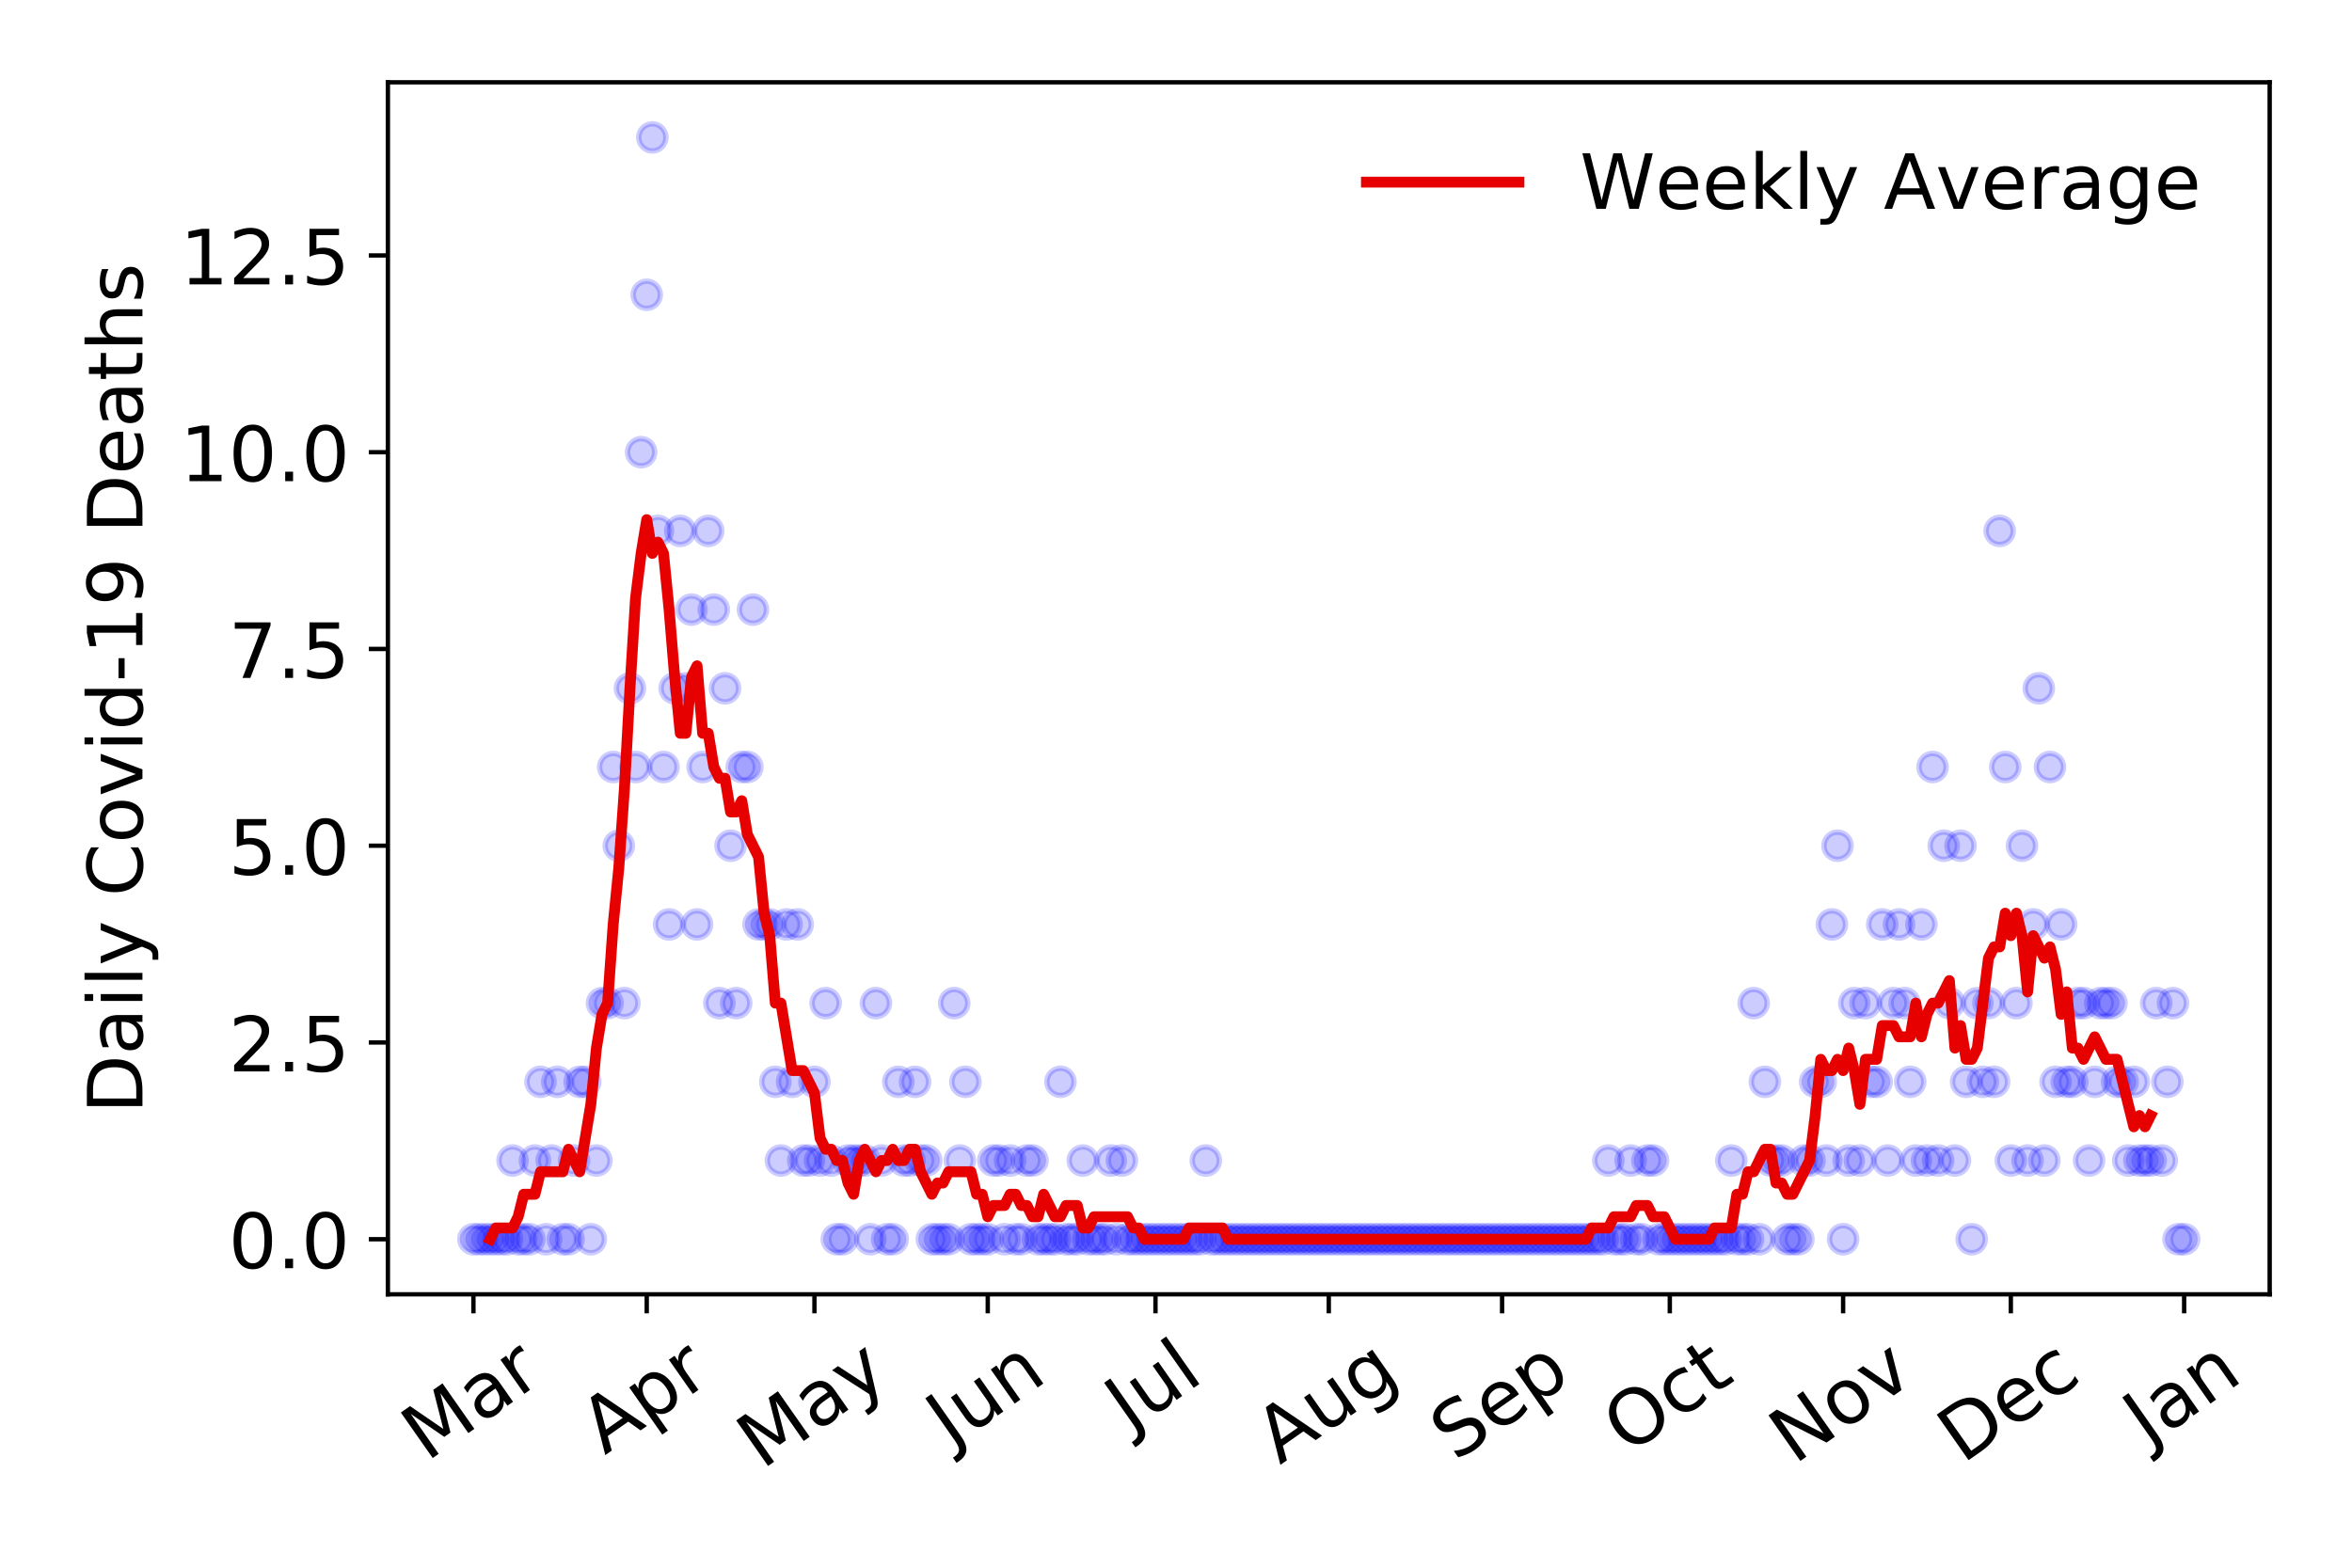 <?xml version="1.0" encoding="utf-8" standalone="no"?>
<!DOCTYPE svg PUBLIC "-//W3C//DTD SVG 1.1//EN"
  "http://www.w3.org/Graphics/SVG/1.1/DTD/svg11.dtd">
<!-- Created with matplotlib (https://matplotlib.org/) -->
<svg height="288pt" version="1.1" viewBox="0 0 432 288" width="432pt" xmlns="http://www.w3.org/2000/svg" xmlns:xlink="http://www.w3.org/1999/xlink">
 <defs>
  <style type="text/css">
*{stroke-linecap:butt;stroke-linejoin:round;}
  </style>
 </defs>
 <g id="figure_1">
  <g id="patch_1">
   <path d="M 0 288 
L 432 288 
L 432 0 
L 0 0 
z
" style="fill:#ffffff;"/>
  </g>
  <g id="axes_1">
   <g id="patch_2">
    <path d="M 71.245 237.778 
L 416.88 237.778 
L 416.88 15.12 
L 71.245 15.12 
z
" style="fill:#ffffff;"/>
   </g>
   <g id="matplotlib.axis_1">
    <g id="xtick_1">
     <g id="line2d_1">
      <defs>
       <path d="M 0 0 
L 0 3.5 
" id="mfa5d98dac0" style="stroke:#000000;stroke-width:0.8;"/>
      </defs>
      <g>
       <use style="stroke:#000000;stroke-width:0.8;" x="86.956" xlink:href="#mfa5d98dac0" y="237.778"/>
      </g>
     </g>
     <g id="text_1">
      <!-- Mar -->
      <defs>
       <path d="M 9.812 72.906 
L 24.516 72.906 
L 43.109 23.297 
L 61.812 72.906 
L 76.516 72.906 
L 76.516 0 
L 66.891 0 
L 66.891 64.016 
L 48.094 14.016 
L 38.188 14.016 
L 19.391 64.016 
L 19.391 0 
L 9.812 0 
z
" id="DejaVuSans-77"/>
       <path d="M 34.281 27.484 
Q 23.391 27.484 19.188 25 
Q 14.984 22.516 14.984 16.5 
Q 14.984 11.719 18.141 8.906 
Q 21.297 6.109 26.703 6.109 
Q 34.188 6.109 38.703 11.406 
Q 43.219 16.703 43.219 25.484 
L 43.219 27.484 
z
M 52.203 31.203 
L 52.203 0 
L 43.219 0 
L 43.219 8.297 
Q 40.141 3.328 35.547 0.953 
Q 30.953 -1.422 24.312 -1.422 
Q 15.922 -1.422 10.953 3.297 
Q 6 8.016 6 15.922 
Q 6 25.141 12.172 29.828 
Q 18.359 34.516 30.609 34.516 
L 43.219 34.516 
L 43.219 35.406 
Q 43.219 41.609 39.141 45 
Q 35.062 48.391 27.688 48.391 
Q 23 48.391 18.547 47.266 
Q 14.109 46.141 10.016 43.891 
L 10.016 52.203 
Q 14.938 54.109 19.578 55.047 
Q 24.219 56 28.609 56 
Q 40.484 56 46.344 49.844 
Q 52.203 43.703 52.203 31.203 
z
" id="DejaVuSans-97"/>
       <path d="M 41.109 46.297 
Q 39.594 47.172 37.812 47.578 
Q 36.031 48 33.891 48 
Q 26.266 48 22.188 43.047 
Q 18.109 38.094 18.109 28.812 
L 18.109 0 
L 9.078 0 
L 9.078 54.688 
L 18.109 54.688 
L 18.109 46.188 
Q 20.953 51.172 25.484 53.578 
Q 30.031 56 36.531 56 
Q 37.453 56 38.578 55.875 
Q 39.703 55.766 41.062 55.516 
z
" id="DejaVuSans-114"/>
      </defs>
      <g transform="translate(78.353 268.643)rotate(-35)scale(0.14 -0.14)">
       <use xlink:href="#DejaVuSans-77"/>
       <use x="86.279" xlink:href="#DejaVuSans-97"/>
       <use x="147.559" xlink:href="#DejaVuSans-114"/>
      </g>
     </g>
    </g>
    <g id="xtick_2">
     <g id="line2d_2">
      <g>
       <use style="stroke:#000000;stroke-width:0.8;" x="118.788" xlink:href="#mfa5d98dac0" y="237.778"/>
      </g>
     </g>
     <g id="text_2">
      <!-- Apr -->
      <defs>
       <path d="M 34.188 63.188 
L 20.797 26.906 
L 47.609 26.906 
z
M 28.609 72.906 
L 39.797 72.906 
L 67.578 0 
L 57.328 0 
L 50.688 18.703 
L 17.828 18.703 
L 11.188 0 
L 0.781 0 
z
" id="DejaVuSans-65"/>
       <path d="M 18.109 8.203 
L 18.109 -20.797 
L 9.078 -20.797 
L 9.078 54.688 
L 18.109 54.688 
L 18.109 46.391 
Q 20.953 51.266 25.266 53.625 
Q 29.594 56 35.594 56 
Q 45.562 56 51.781 48.094 
Q 58.016 40.188 58.016 27.297 
Q 58.016 14.406 51.781 6.484 
Q 45.562 -1.422 35.594 -1.422 
Q 29.594 -1.422 25.266 0.953 
Q 20.953 3.328 18.109 8.203 
z
M 48.688 27.297 
Q 48.688 37.203 44.609 42.844 
Q 40.531 48.484 33.406 48.484 
Q 26.266 48.484 22.188 42.844 
Q 18.109 37.203 18.109 27.297 
Q 18.109 17.391 22.188 11.75 
Q 26.266 6.109 33.406 6.109 
Q 40.531 6.109 44.609 11.75 
Q 48.688 17.391 48.688 27.297 
z
" id="DejaVuSans-112"/>
      </defs>
      <g transform="translate(111.084 267.384)rotate(-35)scale(0.14 -0.14)">
       <use xlink:href="#DejaVuSans-65"/>
       <use x="68.408" xlink:href="#DejaVuSans-112"/>
       <use x="131.885" xlink:href="#DejaVuSans-114"/>
      </g>
     </g>
    </g>
    <g id="xtick_3">
     <g id="line2d_3">
      <g>
       <use style="stroke:#000000;stroke-width:0.8;" x="149.593" xlink:href="#mfa5d98dac0" y="237.778"/>
      </g>
     </g>
     <g id="text_3">
      <!-- May -->
      <defs>
       <path d="M 32.172 -5.078 
Q 28.375 -14.844 24.75 -17.812 
Q 21.141 -20.797 15.094 -20.797 
L 7.906 -20.797 
L 7.906 -13.281 
L 13.188 -13.281 
Q 16.891 -13.281 18.938 -11.516 
Q 21 -9.766 23.484 -3.219 
L 25.094 0.875 
L 2.984 54.688 
L 12.5 54.688 
L 29.594 11.922 
L 46.688 54.688 
L 56.203 54.688 
z
" id="DejaVuSans-121"/>
      </defs>
      <g transform="translate(139.954 270.094)rotate(-35)scale(0.14 -0.14)">
       <use xlink:href="#DejaVuSans-77"/>
       <use x="86.279" xlink:href="#DejaVuSans-97"/>
       <use x="147.559" xlink:href="#DejaVuSans-121"/>
      </g>
     </g>
    </g>
    <g id="xtick_4">
     <g id="line2d_4">
      <g>
       <use style="stroke:#000000;stroke-width:0.8;" x="181.425" xlink:href="#mfa5d98dac0" y="237.778"/>
      </g>
     </g>
     <g id="text_4">
      <!-- Jun -->
      <defs>
       <path d="M 9.812 72.906 
L 19.672 72.906 
L 19.672 5.078 
Q 19.672 -8.109 14.672 -14.062 
Q 9.672 -20.016 -1.422 -20.016 
L -5.172 -20.016 
L -5.172 -11.719 
L -2.094 -11.719 
Q 4.438 -11.719 7.125 -8.047 
Q 9.812 -4.391 9.812 5.078 
z
" id="DejaVuSans-74"/>
       <path d="M 8.5 21.578 
L 8.5 54.688 
L 17.484 54.688 
L 17.484 21.922 
Q 17.484 14.156 20.5 10.266 
Q 23.531 6.391 29.594 6.391 
Q 36.859 6.391 41.078 11.031 
Q 45.312 15.672 45.312 23.688 
L 45.312 54.688 
L 54.297 54.688 
L 54.297 0 
L 45.312 0 
L 45.312 8.406 
Q 42.047 3.422 37.719 1 
Q 33.406 -1.422 27.688 -1.422 
Q 18.266 -1.422 13.375 4.438 
Q 8.5 10.297 8.5 21.578 
z
M 31.109 56 
z
" id="DejaVuSans-117"/>
       <path d="M 54.891 33.016 
L 54.891 0 
L 45.906 0 
L 45.906 32.719 
Q 45.906 40.484 42.875 44.328 
Q 39.844 48.188 33.797 48.188 
Q 26.516 48.188 22.312 43.547 
Q 18.109 38.922 18.109 30.906 
L 18.109 0 
L 9.078 0 
L 9.078 54.688 
L 18.109 54.688 
L 18.109 46.188 
Q 21.344 51.125 25.703 53.562 
Q 30.078 56 35.797 56 
Q 45.219 56 50.047 50.172 
Q 54.891 44.344 54.891 33.016 
z
" id="DejaVuSans-110"/>
      </defs>
      <g transform="translate(174.681 266.039)rotate(-35)scale(0.14 -0.14)">
       <use xlink:href="#DejaVuSans-74"/>
       <use x="29.492" xlink:href="#DejaVuSans-117"/>
       <use x="92.871" xlink:href="#DejaVuSans-110"/>
      </g>
     </g>
    </g>
    <g id="xtick_5">
     <g id="line2d_5">
      <g>
       <use style="stroke:#000000;stroke-width:0.8;" x="212.23" xlink:href="#mfa5d98dac0" y="237.778"/>
      </g>
     </g>
     <g id="text_5">
      <!-- Jul -->
      <defs>
       <path d="M 9.422 75.984 
L 18.406 75.984 
L 18.406 0 
L 9.422 0 
z
" id="DejaVuSans-108"/>
      </defs>
      <g transform="translate(207.528 263.181)rotate(-35)scale(0.14 -0.14)">
       <use xlink:href="#DejaVuSans-74"/>
       <use x="29.492" xlink:href="#DejaVuSans-117"/>
       <use x="92.871" xlink:href="#DejaVuSans-108"/>
      </g>
     </g>
    </g>
    <g id="xtick_6">
     <g id="line2d_6">
      <g>
       <use style="stroke:#000000;stroke-width:0.8;" x="244.062" xlink:href="#mfa5d98dac0" y="237.778"/>
      </g>
     </g>
     <g id="text_6">
      <!-- Aug -->
      <defs>
       <path d="M 45.406 27.984 
Q 45.406 37.75 41.375 43.109 
Q 37.359 48.484 30.078 48.484 
Q 22.859 48.484 18.828 43.109 
Q 14.797 37.75 14.797 27.984 
Q 14.797 18.266 18.828 12.891 
Q 22.859 7.516 30.078 7.516 
Q 37.359 7.516 41.375 12.891 
Q 45.406 18.266 45.406 27.984 
z
M 54.391 6.781 
Q 54.391 -7.172 48.188 -13.984 
Q 42 -20.797 29.203 -20.797 
Q 24.469 -20.797 20.266 -20.094 
Q 16.062 -19.391 12.109 -17.922 
L 12.109 -9.188 
Q 16.062 -11.328 19.922 -12.344 
Q 23.781 -13.375 27.781 -13.375 
Q 36.625 -13.375 41.016 -8.766 
Q 45.406 -4.156 45.406 5.172 
L 45.406 9.625 
Q 42.625 4.781 38.281 2.391 
Q 33.938 0 27.875 0 
Q 17.828 0 11.672 7.656 
Q 5.516 15.328 5.516 27.984 
Q 5.516 40.672 11.672 48.328 
Q 17.828 56 27.875 56 
Q 33.938 56 38.281 53.609 
Q 42.625 51.219 45.406 46.391 
L 45.406 54.688 
L 54.391 54.688 
z
" id="DejaVuSans-103"/>
      </defs>
      <g transform="translate(235.082 269.172)rotate(-35)scale(0.14 -0.14)">
       <use xlink:href="#DejaVuSans-65"/>
       <use x="68.408" xlink:href="#DejaVuSans-117"/>
       <use x="131.787" xlink:href="#DejaVuSans-103"/>
      </g>
     </g>
    </g>
    <g id="xtick_7">
     <g id="line2d_7">
      <g>
       <use style="stroke:#000000;stroke-width:0.8;" x="275.895" xlink:href="#mfa5d98dac0" y="237.778"/>
      </g>
     </g>
     <g id="text_7">
      <!-- Sep -->
      <defs>
       <path d="M 53.516 70.516 
L 53.516 60.891 
Q 47.906 63.578 42.922 64.891 
Q 37.938 66.219 33.297 66.219 
Q 25.25 66.219 20.875 63.094 
Q 16.5 59.969 16.5 54.203 
Q 16.5 49.359 19.406 46.891 
Q 22.312 44.438 30.422 42.922 
L 36.375 41.703 
Q 47.406 39.594 52.656 34.297 
Q 57.906 29 57.906 20.125 
Q 57.906 9.516 50.797 4.047 
Q 43.703 -1.422 29.984 -1.422 
Q 24.812 -1.422 18.969 -0.25 
Q 13.141 0.922 6.891 3.219 
L 6.891 13.375 
Q 12.891 10.016 18.656 8.297 
Q 24.422 6.594 29.984 6.594 
Q 38.422 6.594 43.016 9.906 
Q 47.609 13.234 47.609 19.391 
Q 47.609 24.75 44.312 27.781 
Q 41.016 30.812 33.5 32.328 
L 27.484 33.5 
Q 16.453 35.688 11.516 40.375 
Q 6.594 45.062 6.594 53.422 
Q 6.594 63.094 13.406 68.656 
Q 20.219 74.219 32.172 74.219 
Q 37.312 74.219 42.625 73.281 
Q 47.953 72.359 53.516 70.516 
z
" id="DejaVuSans-83"/>
       <path d="M 56.203 29.594 
L 56.203 25.203 
L 14.891 25.203 
Q 15.484 15.922 20.484 11.062 
Q 25.484 6.203 34.422 6.203 
Q 39.594 6.203 44.453 7.469 
Q 49.312 8.734 54.109 11.281 
L 54.109 2.781 
Q 49.266 0.734 44.188 -0.344 
Q 39.109 -1.422 33.891 -1.422 
Q 20.797 -1.422 13.156 6.188 
Q 5.516 13.812 5.516 26.812 
Q 5.516 40.234 12.766 48.109 
Q 20.016 56 32.328 56 
Q 43.359 56 49.781 48.891 
Q 56.203 41.797 56.203 29.594 
z
M 47.219 32.234 
Q 47.125 39.594 43.094 43.984 
Q 39.062 48.391 32.422 48.391 
Q 24.906 48.391 20.391 44.141 
Q 15.875 39.891 15.188 32.172 
z
" id="DejaVuSans-101"/>
      </defs>
      <g transform="translate(267.302 268.629)rotate(-35)scale(0.14 -0.14)">
       <use xlink:href="#DejaVuSans-83"/>
       <use x="63.477" xlink:href="#DejaVuSans-101"/>
       <use x="125" xlink:href="#DejaVuSans-112"/>
      </g>
     </g>
    </g>
    <g id="xtick_8">
     <g id="line2d_8">
      <g>
       <use style="stroke:#000000;stroke-width:0.8;" x="306.7" xlink:href="#mfa5d98dac0" y="237.778"/>
      </g>
     </g>
     <g id="text_8">
      <!-- Oct -->
      <defs>
       <path d="M 39.406 66.219 
Q 28.656 66.219 22.328 58.203 
Q 16.016 50.203 16.016 36.375 
Q 16.016 22.609 22.328 14.594 
Q 28.656 6.594 39.406 6.594 
Q 50.141 6.594 56.422 14.594 
Q 62.703 22.609 62.703 36.375 
Q 62.703 50.203 56.422 58.203 
Q 50.141 66.219 39.406 66.219 
z
M 39.406 74.219 
Q 54.734 74.219 63.906 63.938 
Q 73.094 53.656 73.094 36.375 
Q 73.094 19.141 63.906 8.859 
Q 54.734 -1.422 39.406 -1.422 
Q 24.031 -1.422 14.812 8.828 
Q 5.609 19.094 5.609 36.375 
Q 5.609 53.656 14.812 63.938 
Q 24.031 74.219 39.406 74.219 
z
" id="DejaVuSans-79"/>
       <path d="M 48.781 52.594 
L 48.781 44.188 
Q 44.969 46.297 41.141 47.344 
Q 37.312 48.391 33.406 48.391 
Q 24.656 48.391 19.812 42.844 
Q 14.984 37.312 14.984 27.297 
Q 14.984 17.281 19.812 11.734 
Q 24.656 6.203 33.406 6.203 
Q 37.312 6.203 41.141 7.25 
Q 44.969 8.297 48.781 10.406 
L 48.781 2.094 
Q 45.016 0.344 40.984 -0.531 
Q 36.969 -1.422 32.422 -1.422 
Q 20.062 -1.422 12.781 6.344 
Q 5.516 14.109 5.516 27.297 
Q 5.516 40.672 12.859 48.328 
Q 20.219 56 33.016 56 
Q 37.156 56 41.109 55.141 
Q 45.062 54.297 48.781 52.594 
z
" id="DejaVuSans-99"/>
       <path d="M 18.312 70.219 
L 18.312 54.688 
L 36.812 54.688 
L 36.812 47.703 
L 18.312 47.703 
L 18.312 18.016 
Q 18.312 11.328 20.141 9.422 
Q 21.969 7.516 27.594 7.516 
L 36.812 7.516 
L 36.812 0 
L 27.594 0 
Q 17.188 0 13.234 3.875 
Q 9.281 7.766 9.281 18.016 
L 9.281 47.703 
L 2.688 47.703 
L 2.688 54.688 
L 9.281 54.688 
L 9.281 70.219 
z
" id="DejaVuSans-116"/>
      </defs>
      <g transform="translate(299.001 267.377)rotate(-35)scale(0.14 -0.14)">
       <use xlink:href="#DejaVuSans-79"/>
       <use x="78.711" xlink:href="#DejaVuSans-99"/>
       <use x="133.691" xlink:href="#DejaVuSans-116"/>
      </g>
     </g>
    </g>
    <g id="xtick_9">
     <g id="line2d_9">
      <g>
       <use style="stroke:#000000;stroke-width:0.8;" x="338.532" xlink:href="#mfa5d98dac0" y="237.778"/>
      </g>
     </g>
     <g id="text_9">
      <!-- Nov -->
      <defs>
       <path d="M 9.812 72.906 
L 23.094 72.906 
L 55.422 11.922 
L 55.422 72.906 
L 64.984 72.906 
L 64.984 0 
L 51.703 0 
L 19.391 60.984 
L 19.391 0 
L 9.812 0 
z
" id="DejaVuSans-78"/>
       <path d="M 30.609 48.391 
Q 23.391 48.391 19.188 42.75 
Q 14.984 37.109 14.984 27.297 
Q 14.984 17.484 19.156 11.844 
Q 23.344 6.203 30.609 6.203 
Q 37.797 6.203 41.984 11.859 
Q 46.188 17.531 46.188 27.297 
Q 46.188 37.016 41.984 42.703 
Q 37.797 48.391 30.609 48.391 
z
M 30.609 56 
Q 42.328 56 49.016 48.375 
Q 55.719 40.766 55.719 27.297 
Q 55.719 13.875 49.016 6.219 
Q 42.328 -1.422 30.609 -1.422 
Q 18.844 -1.422 12.172 6.219 
Q 5.516 13.875 5.516 27.297 
Q 5.516 40.766 12.172 48.375 
Q 18.844 56 30.609 56 
z
" id="DejaVuSans-111"/>
       <path d="M 2.984 54.688 
L 12.5 54.688 
L 29.594 8.797 
L 46.688 54.688 
L 56.203 54.688 
L 35.688 0 
L 23.484 0 
z
" id="DejaVuSans-118"/>
      </defs>
      <g transform="translate(329.556 269.166)rotate(-35)scale(0.14 -0.14)">
       <use xlink:href="#DejaVuSans-78"/>
       <use x="74.805" xlink:href="#DejaVuSans-111"/>
       <use x="135.986" xlink:href="#DejaVuSans-118"/>
      </g>
     </g>
    </g>
    <g id="xtick_10">
     <g id="line2d_10">
      <g>
       <use style="stroke:#000000;stroke-width:0.8;" x="369.337" xlink:href="#mfa5d98dac0" y="237.778"/>
      </g>
     </g>
     <g id="text_10">
      <!-- Dec -->
      <defs>
       <path d="M 19.672 64.797 
L 19.672 8.109 
L 31.594 8.109 
Q 46.688 8.109 53.688 14.938 
Q 60.688 21.781 60.688 36.531 
Q 60.688 51.172 53.688 57.984 
Q 46.688 64.797 31.594 64.797 
z
M 9.812 72.906 
L 30.078 72.906 
Q 51.266 72.906 61.172 64.094 
Q 71.094 55.281 71.094 36.531 
Q 71.094 17.672 61.125 8.828 
Q 51.172 0 30.078 0 
L 9.812 0 
z
" id="DejaVuSans-68"/>
      </defs>
      <g transform="translate(360.457 269.032)rotate(-35)scale(0.14 -0.14)">
       <use xlink:href="#DejaVuSans-68"/>
       <use x="77.002" xlink:href="#DejaVuSans-101"/>
       <use x="138.525" xlink:href="#DejaVuSans-99"/>
      </g>
     </g>
    </g>
    <g id="xtick_11">
     <g id="line2d_11">
      <g>
       <use style="stroke:#000000;stroke-width:0.8;" x="401.169" xlink:href="#mfa5d98dac0" y="237.778"/>
      </g>
     </g>
     <g id="text_11">
      <!-- Jan -->
      <g transform="translate(394.546 265.871)rotate(-35)scale(0.14 -0.14)">
       <use xlink:href="#DejaVuSans-74"/>
       <use x="29.492" xlink:href="#DejaVuSans-97"/>
       <use x="90.771" xlink:href="#DejaVuSans-110"/>
      </g>
     </g>
    </g>
   </g>
   <g id="matplotlib.axis_2">
    <g id="ytick_1">
     <g id="line2d_12">
      <defs>
       <path d="M 0 0 
L -3.5 0 
" id="m8623a99ed5" style="stroke:#000000;stroke-width:0.8;"/>
      </defs>
      <g>
       <use style="stroke:#000000;stroke-width:0.8;" x="71.245" xlink:href="#m8623a99ed5" y="227.657"/>
      </g>
     </g>
     <g id="text_12">
      <!-- 0.0 -->
      <defs>
       <path d="M 31.781 66.406 
Q 24.172 66.406 20.328 58.906 
Q 16.5 51.422 16.5 36.375 
Q 16.5 21.391 20.328 13.891 
Q 24.172 6.391 31.781 6.391 
Q 39.453 6.391 43.281 13.891 
Q 47.125 21.391 47.125 36.375 
Q 47.125 51.422 43.281 58.906 
Q 39.453 66.406 31.781 66.406 
z
M 31.781 74.219 
Q 44.047 74.219 50.516 64.516 
Q 56.984 54.828 56.984 36.375 
Q 56.984 17.969 50.516 8.266 
Q 44.047 -1.422 31.781 -1.422 
Q 19.531 -1.422 13.062 8.266 
Q 6.594 17.969 6.594 36.375 
Q 6.594 54.828 13.062 64.516 
Q 19.531 74.219 31.781 74.219 
z
" id="DejaVuSans-48"/>
       <path d="M 10.688 12.406 
L 21 12.406 
L 21 0 
L 10.688 0 
z
" id="DejaVuSans-46"/>
      </defs>
      <g transform="translate(41.981 232.976)scale(0.14 -0.14)">
       <use xlink:href="#DejaVuSans-48"/>
       <use x="63.623" xlink:href="#DejaVuSans-46"/>
       <use x="95.41" xlink:href="#DejaVuSans-48"/>
      </g>
     </g>
    </g>
    <g id="ytick_2">
     <g id="line2d_13">
      <g>
       <use style="stroke:#000000;stroke-width:0.8;" x="71.245" xlink:href="#m8623a99ed5" y="191.512"/>
      </g>
     </g>
     <g id="text_13">
      <!-- 2.5 -->
      <defs>
       <path d="M 19.188 8.297 
L 53.609 8.297 
L 53.609 0 
L 7.328 0 
L 7.328 8.297 
Q 12.938 14.109 22.625 23.891 
Q 32.328 33.688 34.812 36.531 
Q 39.547 41.844 41.422 45.531 
Q 43.312 49.219 43.312 52.781 
Q 43.312 58.594 39.234 62.25 
Q 35.156 65.922 28.609 65.922 
Q 23.969 65.922 18.812 64.312 
Q 13.672 62.703 7.812 59.422 
L 7.812 69.391 
Q 13.766 71.781 18.938 73 
Q 24.125 74.219 28.422 74.219 
Q 39.75 74.219 46.484 68.547 
Q 53.219 62.891 53.219 53.422 
Q 53.219 48.922 51.531 44.891 
Q 49.859 40.875 45.406 35.406 
Q 44.188 33.984 37.641 27.219 
Q 31.109 20.453 19.188 8.297 
z
" id="DejaVuSans-50"/>
       <path d="M 10.797 72.906 
L 49.516 72.906 
L 49.516 64.594 
L 19.828 64.594 
L 19.828 46.734 
Q 21.969 47.469 24.109 47.828 
Q 26.266 48.188 28.422 48.188 
Q 40.625 48.188 47.75 41.5 
Q 54.891 34.812 54.891 23.391 
Q 54.891 11.625 47.562 5.094 
Q 40.234 -1.422 26.906 -1.422 
Q 22.312 -1.422 17.547 -0.641 
Q 12.797 0.141 7.719 1.703 
L 7.719 11.625 
Q 12.109 9.234 16.797 8.062 
Q 21.484 6.891 26.703 6.891 
Q 35.156 6.891 40.078 11.328 
Q 45.016 15.766 45.016 23.391 
Q 45.016 31 40.078 35.438 
Q 35.156 39.891 26.703 39.891 
Q 22.75 39.891 18.812 39.016 
Q 14.891 38.141 10.797 36.281 
z
" id="DejaVuSans-53"/>
      </defs>
      <g transform="translate(41.981 196.83)scale(0.14 -0.14)">
       <use xlink:href="#DejaVuSans-50"/>
       <use x="63.623" xlink:href="#DejaVuSans-46"/>
       <use x="95.41" xlink:href="#DejaVuSans-53"/>
      </g>
     </g>
    </g>
    <g id="ytick_3">
     <g id="line2d_14">
      <g>
       <use style="stroke:#000000;stroke-width:0.8;" x="71.245" xlink:href="#m8623a99ed5" y="155.366"/>
      </g>
     </g>
     <g id="text_14">
      <!-- 5.0 -->
      <g transform="translate(41.981 160.685)scale(0.14 -0.14)">
       <use xlink:href="#DejaVuSans-53"/>
       <use x="63.623" xlink:href="#DejaVuSans-46"/>
       <use x="95.41" xlink:href="#DejaVuSans-48"/>
      </g>
     </g>
    </g>
    <g id="ytick_4">
     <g id="line2d_15">
      <g>
       <use style="stroke:#000000;stroke-width:0.8;" x="71.245" xlink:href="#m8623a99ed5" y="119.22"/>
      </g>
     </g>
     <g id="text_15">
      <!-- 7.5 -->
      <defs>
       <path d="M 8.203 72.906 
L 55.078 72.906 
L 55.078 68.703 
L 28.609 0 
L 18.312 0 
L 43.219 64.594 
L 8.203 64.594 
z
" id="DejaVuSans-55"/>
      </defs>
      <g transform="translate(41.981 124.539)scale(0.14 -0.14)">
       <use xlink:href="#DejaVuSans-55"/>
       <use x="63.623" xlink:href="#DejaVuSans-46"/>
       <use x="95.41" xlink:href="#DejaVuSans-53"/>
      </g>
     </g>
    </g>
    <g id="ytick_5">
     <g id="line2d_16">
      <g>
       <use style="stroke:#000000;stroke-width:0.8;" x="71.245" xlink:href="#m8623a99ed5" y="83.074"/>
      </g>
     </g>
     <g id="text_16">
      <!-- 10.0 -->
      <defs>
       <path d="M 12.406 8.297 
L 28.516 8.297 
L 28.516 63.922 
L 10.984 60.406 
L 10.984 69.391 
L 28.422 72.906 
L 38.281 72.906 
L 38.281 8.297 
L 54.391 8.297 
L 54.391 0 
L 12.406 0 
z
" id="DejaVuSans-49"/>
      </defs>
      <g transform="translate(33.073 88.393)scale(0.14 -0.14)">
       <use xlink:href="#DejaVuSans-49"/>
       <use x="63.623" xlink:href="#DejaVuSans-48"/>
       <use x="127.246" xlink:href="#DejaVuSans-46"/>
       <use x="159.033" xlink:href="#DejaVuSans-48"/>
      </g>
     </g>
    </g>
    <g id="ytick_6">
     <g id="line2d_17">
      <g>
       <use style="stroke:#000000;stroke-width:0.8;" x="71.245" xlink:href="#m8623a99ed5" y="46.928"/>
      </g>
     </g>
     <g id="text_17">
      <!-- 12.5 -->
      <g transform="translate(33.073 52.247)scale(0.14 -0.14)">
       <use xlink:href="#DejaVuSans-49"/>
       <use x="63.623" xlink:href="#DejaVuSans-50"/>
       <use x="127.246" xlink:href="#DejaVuSans-46"/>
       <use x="159.033" xlink:href="#DejaVuSans-53"/>
      </g>
     </g>
    </g>
    <g id="text_18">
     <!-- Daily Covid-19 Deaths -->
     <defs>
      <path d="M 9.422 54.688 
L 18.406 54.688 
L 18.406 0 
L 9.422 0 
z
M 9.422 75.984 
L 18.406 75.984 
L 18.406 64.594 
L 9.422 64.594 
z
" id="DejaVuSans-105"/>
      <path id="DejaVuSans-32"/>
      <path d="M 64.406 67.281 
L 64.406 56.891 
Q 59.422 61.531 53.781 63.812 
Q 48.141 66.109 41.797 66.109 
Q 29.297 66.109 22.656 58.469 
Q 16.016 50.828 16.016 36.375 
Q 16.016 21.969 22.656 14.328 
Q 29.297 6.688 41.797 6.688 
Q 48.141 6.688 53.781 8.984 
Q 59.422 11.281 64.406 15.922 
L 64.406 5.609 
Q 59.234 2.094 53.438 0.328 
Q 47.656 -1.422 41.219 -1.422 
Q 24.656 -1.422 15.125 8.703 
Q 5.609 18.844 5.609 36.375 
Q 5.609 53.953 15.125 64.078 
Q 24.656 74.219 41.219 74.219 
Q 47.75 74.219 53.531 72.484 
Q 59.328 70.75 64.406 67.281 
z
" id="DejaVuSans-67"/>
      <path d="M 45.406 46.391 
L 45.406 75.984 
L 54.391 75.984 
L 54.391 0 
L 45.406 0 
L 45.406 8.203 
Q 42.578 3.328 38.25 0.953 
Q 33.938 -1.422 27.875 -1.422 
Q 17.969 -1.422 11.734 6.484 
Q 5.516 14.406 5.516 27.297 
Q 5.516 40.188 11.734 48.094 
Q 17.969 56 27.875 56 
Q 33.938 56 38.25 53.625 
Q 42.578 51.266 45.406 46.391 
z
M 14.797 27.297 
Q 14.797 17.391 18.875 11.75 
Q 22.953 6.109 30.078 6.109 
Q 37.203 6.109 41.297 11.75 
Q 45.406 17.391 45.406 27.297 
Q 45.406 37.203 41.297 42.844 
Q 37.203 48.484 30.078 48.484 
Q 22.953 48.484 18.875 42.844 
Q 14.797 37.203 14.797 27.297 
z
" id="DejaVuSans-100"/>
      <path d="M 4.891 31.391 
L 31.203 31.391 
L 31.203 23.391 
L 4.891 23.391 
z
" id="DejaVuSans-45"/>
      <path d="M 10.984 1.516 
L 10.984 10.5 
Q 14.703 8.734 18.5 7.812 
Q 22.312 6.891 25.984 6.891 
Q 35.75 6.891 40.891 13.453 
Q 46.047 20.016 46.781 33.406 
Q 43.953 29.203 39.594 26.953 
Q 35.25 24.703 29.984 24.703 
Q 19.047 24.703 12.672 31.312 
Q 6.297 37.938 6.297 49.422 
Q 6.297 60.641 12.938 67.422 
Q 19.578 74.219 30.609 74.219 
Q 43.266 74.219 49.922 64.516 
Q 56.594 54.828 56.594 36.375 
Q 56.594 19.141 48.406 8.859 
Q 40.234 -1.422 26.422 -1.422 
Q 22.703 -1.422 18.891 -0.688 
Q 15.094 0.047 10.984 1.516 
z
M 30.609 32.422 
Q 37.25 32.422 41.125 36.953 
Q 45.016 41.5 45.016 49.422 
Q 45.016 57.281 41.125 61.844 
Q 37.25 66.406 30.609 66.406 
Q 23.969 66.406 20.094 61.844 
Q 16.219 57.281 16.219 49.422 
Q 16.219 41.5 20.094 36.953 
Q 23.969 32.422 30.609 32.422 
z
" id="DejaVuSans-57"/>
      <path d="M 54.891 33.016 
L 54.891 0 
L 45.906 0 
L 45.906 32.719 
Q 45.906 40.484 42.875 44.328 
Q 39.844 48.188 33.797 48.188 
Q 26.516 48.188 22.312 43.547 
Q 18.109 38.922 18.109 30.906 
L 18.109 0 
L 9.078 0 
L 9.078 75.984 
L 18.109 75.984 
L 18.109 46.188 
Q 21.344 51.125 25.703 53.562 
Q 30.078 56 35.797 56 
Q 45.219 56 50.047 50.172 
Q 54.891 44.344 54.891 33.016 
z
" id="DejaVuSans-104"/>
      <path d="M 44.281 53.078 
L 44.281 44.578 
Q 40.484 46.531 36.375 47.5 
Q 32.281 48.484 27.875 48.484 
Q 21.188 48.484 17.844 46.438 
Q 14.5 44.391 14.5 40.281 
Q 14.5 37.156 16.891 35.375 
Q 19.281 33.594 26.516 31.984 
L 29.594 31.297 
Q 39.156 29.25 43.188 25.516 
Q 47.219 21.781 47.219 15.094 
Q 47.219 7.469 41.188 3.016 
Q 35.156 -1.422 24.609 -1.422 
Q 20.219 -1.422 15.453 -0.562 
Q 10.688 0.297 5.422 2 
L 5.422 11.281 
Q 10.406 8.688 15.234 7.391 
Q 20.062 6.109 24.812 6.109 
Q 31.156 6.109 34.562 8.281 
Q 37.984 10.453 37.984 14.406 
Q 37.984 18.062 35.516 20.016 
Q 33.062 21.969 24.703 23.781 
L 21.578 24.516 
Q 13.234 26.266 9.516 29.906 
Q 5.812 33.547 5.812 39.891 
Q 5.812 47.609 11.281 51.797 
Q 16.75 56 26.812 56 
Q 31.781 56 36.172 55.266 
Q 40.578 54.547 44.281 53.078 
z
" id="DejaVuSans-115"/>
     </defs>
     <g transform="translate(26.162 204.56)rotate(-90)scale(0.14 -0.14)">
      <use xlink:href="#DejaVuSans-68"/>
      <use x="77.002" xlink:href="#DejaVuSans-97"/>
      <use x="138.281" xlink:href="#DejaVuSans-105"/>
      <use x="166.064" xlink:href="#DejaVuSans-108"/>
      <use x="193.848" xlink:href="#DejaVuSans-121"/>
      <use x="253.027" xlink:href="#DejaVuSans-32"/>
      <use x="284.814" xlink:href="#DejaVuSans-67"/>
      <use x="354.639" xlink:href="#DejaVuSans-111"/>
      <use x="415.82" xlink:href="#DejaVuSans-118"/>
      <use x="475" xlink:href="#DejaVuSans-105"/>
      <use x="502.783" xlink:href="#DejaVuSans-100"/>
      <use x="566.26" xlink:href="#DejaVuSans-45"/>
      <use x="602.344" xlink:href="#DejaVuSans-49"/>
      <use x="665.967" xlink:href="#DejaVuSans-57"/>
      <use x="729.59" xlink:href="#DejaVuSans-32"/>
      <use x="761.377" xlink:href="#DejaVuSans-68"/>
      <use x="838.379" xlink:href="#DejaVuSans-101"/>
      <use x="899.902" xlink:href="#DejaVuSans-97"/>
      <use x="961.182" xlink:href="#DejaVuSans-116"/>
      <use x="1000.391" xlink:href="#DejaVuSans-104"/>
      <use x="1063.77" xlink:href="#DejaVuSans-115"/>
     </g>
    </g>
   </g>
   <g id="line2d_18">
    <defs>
     <path d="M 0 2.5 
C 0.663 2.5 1.299 2.237 1.768 1.768 
C 2.237 1.299 2.5 0.663 2.5 0 
C 2.5 -0.663 2.237 -1.299 1.768 -1.768 
C 1.299 -2.237 0.663 -2.5 0 -2.5 
C -0.663 -2.5 -1.299 -2.237 -1.768 -1.768 
C -2.237 -1.299 -2.5 -0.663 -2.5 0 
C -2.5 0.663 -2.237 1.299 -1.768 1.768 
C -1.299 2.237 -0.663 2.5 0 2.5 
z
" id="m1163f275d8" style="stroke:#0000ff;stroke-opacity:0.2;"/>
    </defs>
    <g clip-path="url(#pbeefd083ae)">
     <use style="fill:#0000ff;fill-opacity:0.2;stroke:#0000ff;stroke-opacity:0.2;" x="86.956" xlink:href="#m1163f275d8" y="227.657"/>
     <use style="fill:#0000ff;fill-opacity:0.2;stroke:#0000ff;stroke-opacity:0.2;" x="87.983" xlink:href="#m1163f275d8" y="227.657"/>
     <use style="fill:#0000ff;fill-opacity:0.2;stroke:#0000ff;stroke-opacity:0.2;" x="89.009" xlink:href="#m1163f275d8" y="227.657"/>
     <use style="fill:#0000ff;fill-opacity:0.2;stroke:#0000ff;stroke-opacity:0.2;" x="90.036" xlink:href="#m1163f275d8" y="227.657"/>
     <use style="fill:#0000ff;fill-opacity:0.2;stroke:#0000ff;stroke-opacity:0.2;" x="91.063" xlink:href="#m1163f275d8" y="227.657"/>
     <use style="fill:#0000ff;fill-opacity:0.2;stroke:#0000ff;stroke-opacity:0.2;" x="92.09" xlink:href="#m1163f275d8" y="227.657"/>
     <use style="fill:#0000ff;fill-opacity:0.2;stroke:#0000ff;stroke-opacity:0.2;" x="93.117" xlink:href="#m1163f275d8" y="227.657"/>
     <use style="fill:#0000ff;fill-opacity:0.2;stroke:#0000ff;stroke-opacity:0.2;" x="94.144" xlink:href="#m1163f275d8" y="213.199"/>
     <use style="fill:#0000ff;fill-opacity:0.2;stroke:#0000ff;stroke-opacity:0.2;" x="95.17" xlink:href="#m1163f275d8" y="227.657"/>
     <use style="fill:#0000ff;fill-opacity:0.2;stroke:#0000ff;stroke-opacity:0.2;" x="96.197" xlink:href="#m1163f275d8" y="227.657"/>
     <use style="fill:#0000ff;fill-opacity:0.2;stroke:#0000ff;stroke-opacity:0.2;" x="97.224" xlink:href="#m1163f275d8" y="227.657"/>
     <use style="fill:#0000ff;fill-opacity:0.2;stroke:#0000ff;stroke-opacity:0.2;" x="98.251" xlink:href="#m1163f275d8" y="213.199"/>
     <use style="fill:#0000ff;fill-opacity:0.2;stroke:#0000ff;stroke-opacity:0.2;" x="99.278" xlink:href="#m1163f275d8" y="198.741"/>
     <use style="fill:#0000ff;fill-opacity:0.2;stroke:#0000ff;stroke-opacity:0.2;" x="100.305" xlink:href="#m1163f275d8" y="227.657"/>
     <use style="fill:#0000ff;fill-opacity:0.2;stroke:#0000ff;stroke-opacity:0.2;" x="101.331" xlink:href="#m1163f275d8" y="213.199"/>
     <use style="fill:#0000ff;fill-opacity:0.2;stroke:#0000ff;stroke-opacity:0.2;" x="102.358" xlink:href="#m1163f275d8" y="198.741"/>
     <use style="fill:#0000ff;fill-opacity:0.2;stroke:#0000ff;stroke-opacity:0.2;" x="103.385" xlink:href="#m1163f275d8" y="227.657"/>
     <use style="fill:#0000ff;fill-opacity:0.2;stroke:#0000ff;stroke-opacity:0.2;" x="104.412" xlink:href="#m1163f275d8" y="227.657"/>
     <use style="fill:#0000ff;fill-opacity:0.2;stroke:#0000ff;stroke-opacity:0.2;" x="105.439" xlink:href="#m1163f275d8" y="213.199"/>
     <use style="fill:#0000ff;fill-opacity:0.2;stroke:#0000ff;stroke-opacity:0.2;" x="106.466" xlink:href="#m1163f275d8" y="198.741"/>
     <use style="fill:#0000ff;fill-opacity:0.2;stroke:#0000ff;stroke-opacity:0.2;" x="107.493" xlink:href="#m1163f275d8" y="198.741"/>
     <use style="fill:#0000ff;fill-opacity:0.2;stroke:#0000ff;stroke-opacity:0.2;" x="108.519" xlink:href="#m1163f275d8" y="227.657"/>
     <use style="fill:#0000ff;fill-opacity:0.2;stroke:#0000ff;stroke-opacity:0.2;" x="109.546" xlink:href="#m1163f275d8" y="213.199"/>
     <use style="fill:#0000ff;fill-opacity:0.2;stroke:#0000ff;stroke-opacity:0.2;" x="110.573" xlink:href="#m1163f275d8" y="184.282"/>
     <use style="fill:#0000ff;fill-opacity:0.2;stroke:#0000ff;stroke-opacity:0.2;" x="111.6" xlink:href="#m1163f275d8" y="184.282"/>
     <use style="fill:#0000ff;fill-opacity:0.2;stroke:#0000ff;stroke-opacity:0.2;" x="112.627" xlink:href="#m1163f275d8" y="140.907"/>
     <use style="fill:#0000ff;fill-opacity:0.2;stroke:#0000ff;stroke-opacity:0.2;" x="113.654" xlink:href="#m1163f275d8" y="155.366"/>
     <use style="fill:#0000ff;fill-opacity:0.2;stroke:#0000ff;stroke-opacity:0.2;" x="114.68" xlink:href="#m1163f275d8" y="184.282"/>
     <use style="fill:#0000ff;fill-opacity:0.2;stroke:#0000ff;stroke-opacity:0.2;" x="115.707" xlink:href="#m1163f275d8" y="126.449"/>
     <use style="fill:#0000ff;fill-opacity:0.2;stroke:#0000ff;stroke-opacity:0.2;" x="116.734" xlink:href="#m1163f275d8" y="140.907"/>
     <use style="fill:#0000ff;fill-opacity:0.2;stroke:#0000ff;stroke-opacity:0.2;" x="117.761" xlink:href="#m1163f275d8" y="83.074"/>
     <use style="fill:#0000ff;fill-opacity:0.2;stroke:#0000ff;stroke-opacity:0.2;" x="118.788" xlink:href="#m1163f275d8" y="54.157"/>
     <use style="fill:#0000ff;fill-opacity:0.2;stroke:#0000ff;stroke-opacity:0.2;" x="119.815" xlink:href="#m1163f275d8" y="25.241"/>
     <use style="fill:#0000ff;fill-opacity:0.2;stroke:#0000ff;stroke-opacity:0.2;" x="120.841" xlink:href="#m1163f275d8" y="97.532"/>
     <use style="fill:#0000ff;fill-opacity:0.2;stroke:#0000ff;stroke-opacity:0.2;" x="121.868" xlink:href="#m1163f275d8" y="140.907"/>
     <use style="fill:#0000ff;fill-opacity:0.2;stroke:#0000ff;stroke-opacity:0.2;" x="122.895" xlink:href="#m1163f275d8" y="169.824"/>
     <use style="fill:#0000ff;fill-opacity:0.2;stroke:#0000ff;stroke-opacity:0.2;" x="123.922" xlink:href="#m1163f275d8" y="126.449"/>
     <use style="fill:#0000ff;fill-opacity:0.2;stroke:#0000ff;stroke-opacity:0.2;" x="124.949" xlink:href="#m1163f275d8" y="97.532"/>
     <use style="fill:#0000ff;fill-opacity:0.2;stroke:#0000ff;stroke-opacity:0.2;" x="125.976" xlink:href="#m1163f275d8" y="126.449"/>
     <use style="fill:#0000ff;fill-opacity:0.2;stroke:#0000ff;stroke-opacity:0.2;" x="127.003" xlink:href="#m1163f275d8" y="111.991"/>
     <use style="fill:#0000ff;fill-opacity:0.2;stroke:#0000ff;stroke-opacity:0.2;" x="128.029" xlink:href="#m1163f275d8" y="169.824"/>
     <use style="fill:#0000ff;fill-opacity:0.2;stroke:#0000ff;stroke-opacity:0.2;" x="129.056" xlink:href="#m1163f275d8" y="140.907"/>
     <use style="fill:#0000ff;fill-opacity:0.2;stroke:#0000ff;stroke-opacity:0.2;" x="130.083" xlink:href="#m1163f275d8" y="97.532"/>
     <use style="fill:#0000ff;fill-opacity:0.2;stroke:#0000ff;stroke-opacity:0.2;" x="131.11" xlink:href="#m1163f275d8" y="111.991"/>
     <use style="fill:#0000ff;fill-opacity:0.2;stroke:#0000ff;stroke-opacity:0.2;" x="132.137" xlink:href="#m1163f275d8" y="184.282"/>
     <use style="fill:#0000ff;fill-opacity:0.2;stroke:#0000ff;stroke-opacity:0.2;" x="133.164" xlink:href="#m1163f275d8" y="126.449"/>
     <use style="fill:#0000ff;fill-opacity:0.2;stroke:#0000ff;stroke-opacity:0.2;" x="134.19" xlink:href="#m1163f275d8" y="155.366"/>
     <use style="fill:#0000ff;fill-opacity:0.2;stroke:#0000ff;stroke-opacity:0.2;" x="135.217" xlink:href="#m1163f275d8" y="184.282"/>
     <use style="fill:#0000ff;fill-opacity:0.2;stroke:#0000ff;stroke-opacity:0.2;" x="136.244" xlink:href="#m1163f275d8" y="140.907"/>
     <use style="fill:#0000ff;fill-opacity:0.2;stroke:#0000ff;stroke-opacity:0.2;" x="137.271" xlink:href="#m1163f275d8" y="140.907"/>
     <use style="fill:#0000ff;fill-opacity:0.2;stroke:#0000ff;stroke-opacity:0.2;" x="138.298" xlink:href="#m1163f275d8" y="111.991"/>
     <use style="fill:#0000ff;fill-opacity:0.2;stroke:#0000ff;stroke-opacity:0.2;" x="139.325" xlink:href="#m1163f275d8" y="169.824"/>
     <use style="fill:#0000ff;fill-opacity:0.2;stroke:#0000ff;stroke-opacity:0.2;" x="140.351" xlink:href="#m1163f275d8" y="169.824"/>
     <use style="fill:#0000ff;fill-opacity:0.2;stroke:#0000ff;stroke-opacity:0.2;" x="141.378" xlink:href="#m1163f275d8" y="169.824"/>
     <use style="fill:#0000ff;fill-opacity:0.2;stroke:#0000ff;stroke-opacity:0.2;" x="142.405" xlink:href="#m1163f275d8" y="198.741"/>
     <use style="fill:#0000ff;fill-opacity:0.2;stroke:#0000ff;stroke-opacity:0.2;" x="143.432" xlink:href="#m1163f275d8" y="213.199"/>
     <use style="fill:#0000ff;fill-opacity:0.2;stroke:#0000ff;stroke-opacity:0.2;" x="144.459" xlink:href="#m1163f275d8" y="169.824"/>
     <use style="fill:#0000ff;fill-opacity:0.2;stroke:#0000ff;stroke-opacity:0.2;" x="145.486" xlink:href="#m1163f275d8" y="198.741"/>
     <use style="fill:#0000ff;fill-opacity:0.2;stroke:#0000ff;stroke-opacity:0.2;" x="146.513" xlink:href="#m1163f275d8" y="169.824"/>
     <use style="fill:#0000ff;fill-opacity:0.2;stroke:#0000ff;stroke-opacity:0.2;" x="147.539" xlink:href="#m1163f275d8" y="213.199"/>
     <use style="fill:#0000ff;fill-opacity:0.2;stroke:#0000ff;stroke-opacity:0.2;" x="148.566" xlink:href="#m1163f275d8" y="213.199"/>
     <use style="fill:#0000ff;fill-opacity:0.2;stroke:#0000ff;stroke-opacity:0.2;" x="149.593" xlink:href="#m1163f275d8" y="198.741"/>
     <use style="fill:#0000ff;fill-opacity:0.2;stroke:#0000ff;stroke-opacity:0.2;" x="150.62" xlink:href="#m1163f275d8" y="213.199"/>
     <use style="fill:#0000ff;fill-opacity:0.2;stroke:#0000ff;stroke-opacity:0.2;" x="151.647" xlink:href="#m1163f275d8" y="184.282"/>
     <use style="fill:#0000ff;fill-opacity:0.2;stroke:#0000ff;stroke-opacity:0.2;" x="152.674" xlink:href="#m1163f275d8" y="213.199"/>
     <use style="fill:#0000ff;fill-opacity:0.2;stroke:#0000ff;stroke-opacity:0.2;" x="153.7" xlink:href="#m1163f275d8" y="227.657"/>
     <use style="fill:#0000ff;fill-opacity:0.2;stroke:#0000ff;stroke-opacity:0.2;" x="154.727" xlink:href="#m1163f275d8" y="227.657"/>
     <use style="fill:#0000ff;fill-opacity:0.2;stroke:#0000ff;stroke-opacity:0.2;" x="155.754" xlink:href="#m1163f275d8" y="213.199"/>
     <use style="fill:#0000ff;fill-opacity:0.2;stroke:#0000ff;stroke-opacity:0.2;" x="156.781" xlink:href="#m1163f275d8" y="213.199"/>
     <use style="fill:#0000ff;fill-opacity:0.2;stroke:#0000ff;stroke-opacity:0.2;" x="157.808" xlink:href="#m1163f275d8" y="213.199"/>
     <use style="fill:#0000ff;fill-opacity:0.2;stroke:#0000ff;stroke-opacity:0.2;" x="158.835" xlink:href="#m1163f275d8" y="213.199"/>
     <use style="fill:#0000ff;fill-opacity:0.2;stroke:#0000ff;stroke-opacity:0.2;" x="159.861" xlink:href="#m1163f275d8" y="227.657"/>
     <use style="fill:#0000ff;fill-opacity:0.2;stroke:#0000ff;stroke-opacity:0.2;" x="160.888" xlink:href="#m1163f275d8" y="184.282"/>
     <use style="fill:#0000ff;fill-opacity:0.2;stroke:#0000ff;stroke-opacity:0.2;" x="161.915" xlink:href="#m1163f275d8" y="213.199"/>
     <use style="fill:#0000ff;fill-opacity:0.2;stroke:#0000ff;stroke-opacity:0.2;" x="162.942" xlink:href="#m1163f275d8" y="227.657"/>
     <use style="fill:#0000ff;fill-opacity:0.2;stroke:#0000ff;stroke-opacity:0.2;" x="163.969" xlink:href="#m1163f275d8" y="227.657"/>
     <use style="fill:#0000ff;fill-opacity:0.2;stroke:#0000ff;stroke-opacity:0.2;" x="164.996" xlink:href="#m1163f275d8" y="198.741"/>
     <use style="fill:#0000ff;fill-opacity:0.2;stroke:#0000ff;stroke-opacity:0.2;" x="166.023" xlink:href="#m1163f275d8" y="213.199"/>
     <use style="fill:#0000ff;fill-opacity:0.2;stroke:#0000ff;stroke-opacity:0.2;" x="167.049" xlink:href="#m1163f275d8" y="213.199"/>
     <use style="fill:#0000ff;fill-opacity:0.2;stroke:#0000ff;stroke-opacity:0.2;" x="168.076" xlink:href="#m1163f275d8" y="198.741"/>
     <use style="fill:#0000ff;fill-opacity:0.2;stroke:#0000ff;stroke-opacity:0.2;" x="169.103" xlink:href="#m1163f275d8" y="213.199"/>
     <use style="fill:#0000ff;fill-opacity:0.2;stroke:#0000ff;stroke-opacity:0.2;" x="170.13" xlink:href="#m1163f275d8" y="213.199"/>
     <use style="fill:#0000ff;fill-opacity:0.2;stroke:#0000ff;stroke-opacity:0.2;" x="171.157" xlink:href="#m1163f275d8" y="227.657"/>
     <use style="fill:#0000ff;fill-opacity:0.2;stroke:#0000ff;stroke-opacity:0.2;" x="172.184" xlink:href="#m1163f275d8" y="227.657"/>
     <use style="fill:#0000ff;fill-opacity:0.2;stroke:#0000ff;stroke-opacity:0.2;" x="173.21" xlink:href="#m1163f275d8" y="227.657"/>
     <use style="fill:#0000ff;fill-opacity:0.2;stroke:#0000ff;stroke-opacity:0.2;" x="174.237" xlink:href="#m1163f275d8" y="227.657"/>
     <use style="fill:#0000ff;fill-opacity:0.2;stroke:#0000ff;stroke-opacity:0.2;" x="175.264" xlink:href="#m1163f275d8" y="184.282"/>
     <use style="fill:#0000ff;fill-opacity:0.2;stroke:#0000ff;stroke-opacity:0.2;" x="176.291" xlink:href="#m1163f275d8" y="213.199"/>
     <use style="fill:#0000ff;fill-opacity:0.2;stroke:#0000ff;stroke-opacity:0.2;" x="177.318" xlink:href="#m1163f275d8" y="198.741"/>
     <use style="fill:#0000ff;fill-opacity:0.2;stroke:#0000ff;stroke-opacity:0.2;" x="178.345" xlink:href="#m1163f275d8" y="227.657"/>
     <use style="fill:#0000ff;fill-opacity:0.2;stroke:#0000ff;stroke-opacity:0.2;" x="179.371" xlink:href="#m1163f275d8" y="227.657"/>
     <use style="fill:#0000ff;fill-opacity:0.2;stroke:#0000ff;stroke-opacity:0.2;" x="180.398" xlink:href="#m1163f275d8" y="227.657"/>
     <use style="fill:#0000ff;fill-opacity:0.2;stroke:#0000ff;stroke-opacity:0.2;" x="181.425" xlink:href="#m1163f275d8" y="227.657"/>
     <use style="fill:#0000ff;fill-opacity:0.2;stroke:#0000ff;stroke-opacity:0.2;" x="182.452" xlink:href="#m1163f275d8" y="213.199"/>
     <use style="fill:#0000ff;fill-opacity:0.2;stroke:#0000ff;stroke-opacity:0.2;" x="183.479" xlink:href="#m1163f275d8" y="213.199"/>
     <use style="fill:#0000ff;fill-opacity:0.2;stroke:#0000ff;stroke-opacity:0.2;" x="184.506" xlink:href="#m1163f275d8" y="227.657"/>
     <use style="fill:#0000ff;fill-opacity:0.2;stroke:#0000ff;stroke-opacity:0.2;" x="185.533" xlink:href="#m1163f275d8" y="213.199"/>
     <use style="fill:#0000ff;fill-opacity:0.2;stroke:#0000ff;stroke-opacity:0.2;" x="186.559" xlink:href="#m1163f275d8" y="227.657"/>
     <use style="fill:#0000ff;fill-opacity:0.2;stroke:#0000ff;stroke-opacity:0.2;" x="187.586" xlink:href="#m1163f275d8" y="227.657"/>
     <use style="fill:#0000ff;fill-opacity:0.2;stroke:#0000ff;stroke-opacity:0.2;" x="188.613" xlink:href="#m1163f275d8" y="213.199"/>
     <use style="fill:#0000ff;fill-opacity:0.2;stroke:#0000ff;stroke-opacity:0.2;" x="189.64" xlink:href="#m1163f275d8" y="213.199"/>
     <use style="fill:#0000ff;fill-opacity:0.2;stroke:#0000ff;stroke-opacity:0.2;" x="190.667" xlink:href="#m1163f275d8" y="227.657"/>
     <use style="fill:#0000ff;fill-opacity:0.2;stroke:#0000ff;stroke-opacity:0.2;" x="191.694" xlink:href="#m1163f275d8" y="227.657"/>
     <use style="fill:#0000ff;fill-opacity:0.2;stroke:#0000ff;stroke-opacity:0.2;" x="192.72" xlink:href="#m1163f275d8" y="227.657"/>
     <use style="fill:#0000ff;fill-opacity:0.2;stroke:#0000ff;stroke-opacity:0.2;" x="193.747" xlink:href="#m1163f275d8" y="227.657"/>
     <use style="fill:#0000ff;fill-opacity:0.2;stroke:#0000ff;stroke-opacity:0.2;" x="194.774" xlink:href="#m1163f275d8" y="198.741"/>
     <use style="fill:#0000ff;fill-opacity:0.2;stroke:#0000ff;stroke-opacity:0.2;" x="195.801" xlink:href="#m1163f275d8" y="227.657"/>
     <use style="fill:#0000ff;fill-opacity:0.2;stroke:#0000ff;stroke-opacity:0.2;" x="196.828" xlink:href="#m1163f275d8" y="227.657"/>
     <use style="fill:#0000ff;fill-opacity:0.2;stroke:#0000ff;stroke-opacity:0.2;" x="197.855" xlink:href="#m1163f275d8" y="227.657"/>
     <use style="fill:#0000ff;fill-opacity:0.2;stroke:#0000ff;stroke-opacity:0.2;" x="198.881" xlink:href="#m1163f275d8" y="213.199"/>
     <use style="fill:#0000ff;fill-opacity:0.2;stroke:#0000ff;stroke-opacity:0.2;" x="199.908" xlink:href="#m1163f275d8" y="227.657"/>
     <use style="fill:#0000ff;fill-opacity:0.2;stroke:#0000ff;stroke-opacity:0.2;" x="200.935" xlink:href="#m1163f275d8" y="227.657"/>
     <use style="fill:#0000ff;fill-opacity:0.2;stroke:#0000ff;stroke-opacity:0.2;" x="201.962" xlink:href="#m1163f275d8" y="227.657"/>
     <use style="fill:#0000ff;fill-opacity:0.2;stroke:#0000ff;stroke-opacity:0.2;" x="202.989" xlink:href="#m1163f275d8" y="227.657"/>
     <use style="fill:#0000ff;fill-opacity:0.2;stroke:#0000ff;stroke-opacity:0.2;" x="204.016" xlink:href="#m1163f275d8" y="213.199"/>
     <use style="fill:#0000ff;fill-opacity:0.2;stroke:#0000ff;stroke-opacity:0.2;" x="205.043" xlink:href="#m1163f275d8" y="227.657"/>
     <use style="fill:#0000ff;fill-opacity:0.2;stroke:#0000ff;stroke-opacity:0.2;" x="206.069" xlink:href="#m1163f275d8" y="213.199"/>
     <use style="fill:#0000ff;fill-opacity:0.2;stroke:#0000ff;stroke-opacity:0.2;" x="207.096" xlink:href="#m1163f275d8" y="227.657"/>
     <use style="fill:#0000ff;fill-opacity:0.2;stroke:#0000ff;stroke-opacity:0.2;" x="208.123" xlink:href="#m1163f275d8" y="227.657"/>
     <use style="fill:#0000ff;fill-opacity:0.2;stroke:#0000ff;stroke-opacity:0.2;" x="209.15" xlink:href="#m1163f275d8" y="227.657"/>
     <use style="fill:#0000ff;fill-opacity:0.2;stroke:#0000ff;stroke-opacity:0.2;" x="210.177" xlink:href="#m1163f275d8" y="227.657"/>
     <use style="fill:#0000ff;fill-opacity:0.2;stroke:#0000ff;stroke-opacity:0.2;" x="211.204" xlink:href="#m1163f275d8" y="227.657"/>
     <use style="fill:#0000ff;fill-opacity:0.2;stroke:#0000ff;stroke-opacity:0.2;" x="212.23" xlink:href="#m1163f275d8" y="227.657"/>
     <use style="fill:#0000ff;fill-opacity:0.2;stroke:#0000ff;stroke-opacity:0.2;" x="213.257" xlink:href="#m1163f275d8" y="227.657"/>
     <use style="fill:#0000ff;fill-opacity:0.2;stroke:#0000ff;stroke-opacity:0.2;" x="214.284" xlink:href="#m1163f275d8" y="227.657"/>
     <use style="fill:#0000ff;fill-opacity:0.2;stroke:#0000ff;stroke-opacity:0.2;" x="215.311" xlink:href="#m1163f275d8" y="227.657"/>
     <use style="fill:#0000ff;fill-opacity:0.2;stroke:#0000ff;stroke-opacity:0.2;" x="216.338" xlink:href="#m1163f275d8" y="227.657"/>
     <use style="fill:#0000ff;fill-opacity:0.2;stroke:#0000ff;stroke-opacity:0.2;" x="217.365" xlink:href="#m1163f275d8" y="227.657"/>
     <use style="fill:#0000ff;fill-opacity:0.2;stroke:#0000ff;stroke-opacity:0.2;" x="218.391" xlink:href="#m1163f275d8" y="227.657"/>
     <use style="fill:#0000ff;fill-opacity:0.2;stroke:#0000ff;stroke-opacity:0.2;" x="219.418" xlink:href="#m1163f275d8" y="227.657"/>
     <use style="fill:#0000ff;fill-opacity:0.2;stroke:#0000ff;stroke-opacity:0.2;" x="220.445" xlink:href="#m1163f275d8" y="227.657"/>
     <use style="fill:#0000ff;fill-opacity:0.2;stroke:#0000ff;stroke-opacity:0.2;" x="221.472" xlink:href="#m1163f275d8" y="213.199"/>
     <use style="fill:#0000ff;fill-opacity:0.2;stroke:#0000ff;stroke-opacity:0.2;" x="222.499" xlink:href="#m1163f275d8" y="227.657"/>
     <use style="fill:#0000ff;fill-opacity:0.2;stroke:#0000ff;stroke-opacity:0.2;" x="223.526" xlink:href="#m1163f275d8" y="227.657"/>
     <use style="fill:#0000ff;fill-opacity:0.2;stroke:#0000ff;stroke-opacity:0.2;" x="224.553" xlink:href="#m1163f275d8" y="227.657"/>
     <use style="fill:#0000ff;fill-opacity:0.2;stroke:#0000ff;stroke-opacity:0.2;" x="225.579" xlink:href="#m1163f275d8" y="227.657"/>
     <use style="fill:#0000ff;fill-opacity:0.2;stroke:#0000ff;stroke-opacity:0.2;" x="226.606" xlink:href="#m1163f275d8" y="227.657"/>
     <use style="fill:#0000ff;fill-opacity:0.2;stroke:#0000ff;stroke-opacity:0.2;" x="227.633" xlink:href="#m1163f275d8" y="227.657"/>
     <use style="fill:#0000ff;fill-opacity:0.2;stroke:#0000ff;stroke-opacity:0.2;" x="228.66" xlink:href="#m1163f275d8" y="227.657"/>
     <use style="fill:#0000ff;fill-opacity:0.2;stroke:#0000ff;stroke-opacity:0.2;" x="229.687" xlink:href="#m1163f275d8" y="227.657"/>
     <use style="fill:#0000ff;fill-opacity:0.2;stroke:#0000ff;stroke-opacity:0.2;" x="230.714" xlink:href="#m1163f275d8" y="227.657"/>
     <use style="fill:#0000ff;fill-opacity:0.2;stroke:#0000ff;stroke-opacity:0.2;" x="231.74" xlink:href="#m1163f275d8" y="227.657"/>
     <use style="fill:#0000ff;fill-opacity:0.2;stroke:#0000ff;stroke-opacity:0.2;" x="232.767" xlink:href="#m1163f275d8" y="227.657"/>
     <use style="fill:#0000ff;fill-opacity:0.2;stroke:#0000ff;stroke-opacity:0.2;" x="233.794" xlink:href="#m1163f275d8" y="227.657"/>
     <use style="fill:#0000ff;fill-opacity:0.2;stroke:#0000ff;stroke-opacity:0.2;" x="234.821" xlink:href="#m1163f275d8" y="227.657"/>
     <use style="fill:#0000ff;fill-opacity:0.2;stroke:#0000ff;stroke-opacity:0.2;" x="235.848" xlink:href="#m1163f275d8" y="227.657"/>
     <use style="fill:#0000ff;fill-opacity:0.2;stroke:#0000ff;stroke-opacity:0.2;" x="236.875" xlink:href="#m1163f275d8" y="227.657"/>
     <use style="fill:#0000ff;fill-opacity:0.2;stroke:#0000ff;stroke-opacity:0.2;" x="237.901" xlink:href="#m1163f275d8" y="227.657"/>
     <use style="fill:#0000ff;fill-opacity:0.2;stroke:#0000ff;stroke-opacity:0.2;" x="238.928" xlink:href="#m1163f275d8" y="227.657"/>
     <use style="fill:#0000ff;fill-opacity:0.2;stroke:#0000ff;stroke-opacity:0.2;" x="239.955" xlink:href="#m1163f275d8" y="227.657"/>
     <use style="fill:#0000ff;fill-opacity:0.2;stroke:#0000ff;stroke-opacity:0.2;" x="240.982" xlink:href="#m1163f275d8" y="227.657"/>
     <use style="fill:#0000ff;fill-opacity:0.2;stroke:#0000ff;stroke-opacity:0.2;" x="242.009" xlink:href="#m1163f275d8" y="227.657"/>
     <use style="fill:#0000ff;fill-opacity:0.2;stroke:#0000ff;stroke-opacity:0.2;" x="243.036" xlink:href="#m1163f275d8" y="227.657"/>
     <use style="fill:#0000ff;fill-opacity:0.2;stroke:#0000ff;stroke-opacity:0.2;" x="244.062" xlink:href="#m1163f275d8" y="227.657"/>
     <use style="fill:#0000ff;fill-opacity:0.2;stroke:#0000ff;stroke-opacity:0.2;" x="245.089" xlink:href="#m1163f275d8" y="227.657"/>
     <use style="fill:#0000ff;fill-opacity:0.2;stroke:#0000ff;stroke-opacity:0.2;" x="246.116" xlink:href="#m1163f275d8" y="227.657"/>
     <use style="fill:#0000ff;fill-opacity:0.2;stroke:#0000ff;stroke-opacity:0.2;" x="247.143" xlink:href="#m1163f275d8" y="227.657"/>
     <use style="fill:#0000ff;fill-opacity:0.2;stroke:#0000ff;stroke-opacity:0.2;" x="248.17" xlink:href="#m1163f275d8" y="227.657"/>
     <use style="fill:#0000ff;fill-opacity:0.2;stroke:#0000ff;stroke-opacity:0.2;" x="249.197" xlink:href="#m1163f275d8" y="227.657"/>
     <use style="fill:#0000ff;fill-opacity:0.2;stroke:#0000ff;stroke-opacity:0.2;" x="250.224" xlink:href="#m1163f275d8" y="227.657"/>
     <use style="fill:#0000ff;fill-opacity:0.2;stroke:#0000ff;stroke-opacity:0.2;" x="251.25" xlink:href="#m1163f275d8" y="227.657"/>
     <use style="fill:#0000ff;fill-opacity:0.2;stroke:#0000ff;stroke-opacity:0.2;" x="252.277" xlink:href="#m1163f275d8" y="227.657"/>
     <use style="fill:#0000ff;fill-opacity:0.2;stroke:#0000ff;stroke-opacity:0.2;" x="253.304" xlink:href="#m1163f275d8" y="227.657"/>
     <use style="fill:#0000ff;fill-opacity:0.2;stroke:#0000ff;stroke-opacity:0.2;" x="254.331" xlink:href="#m1163f275d8" y="227.657"/>
     <use style="fill:#0000ff;fill-opacity:0.2;stroke:#0000ff;stroke-opacity:0.2;" x="255.358" xlink:href="#m1163f275d8" y="227.657"/>
     <use style="fill:#0000ff;fill-opacity:0.2;stroke:#0000ff;stroke-opacity:0.2;" x="256.385" xlink:href="#m1163f275d8" y="227.657"/>
     <use style="fill:#0000ff;fill-opacity:0.2;stroke:#0000ff;stroke-opacity:0.2;" x="257.411" xlink:href="#m1163f275d8" y="227.657"/>
     <use style="fill:#0000ff;fill-opacity:0.2;stroke:#0000ff;stroke-opacity:0.2;" x="258.438" xlink:href="#m1163f275d8" y="227.657"/>
     <use style="fill:#0000ff;fill-opacity:0.2;stroke:#0000ff;stroke-opacity:0.2;" x="259.465" xlink:href="#m1163f275d8" y="227.657"/>
     <use style="fill:#0000ff;fill-opacity:0.2;stroke:#0000ff;stroke-opacity:0.2;" x="260.492" xlink:href="#m1163f275d8" y="227.657"/>
     <use style="fill:#0000ff;fill-opacity:0.2;stroke:#0000ff;stroke-opacity:0.2;" x="261.519" xlink:href="#m1163f275d8" y="227.657"/>
     <use style="fill:#0000ff;fill-opacity:0.2;stroke:#0000ff;stroke-opacity:0.2;" x="262.546" xlink:href="#m1163f275d8" y="227.657"/>
     <use style="fill:#0000ff;fill-opacity:0.2;stroke:#0000ff;stroke-opacity:0.2;" x="263.572" xlink:href="#m1163f275d8" y="227.657"/>
     <use style="fill:#0000ff;fill-opacity:0.2;stroke:#0000ff;stroke-opacity:0.2;" x="264.599" xlink:href="#m1163f275d8" y="227.657"/>
     <use style="fill:#0000ff;fill-opacity:0.2;stroke:#0000ff;stroke-opacity:0.2;" x="265.626" xlink:href="#m1163f275d8" y="227.657"/>
     <use style="fill:#0000ff;fill-opacity:0.2;stroke:#0000ff;stroke-opacity:0.2;" x="266.653" xlink:href="#m1163f275d8" y="227.657"/>
     <use style="fill:#0000ff;fill-opacity:0.2;stroke:#0000ff;stroke-opacity:0.2;" x="267.68" xlink:href="#m1163f275d8" y="227.657"/>
     <use style="fill:#0000ff;fill-opacity:0.2;stroke:#0000ff;stroke-opacity:0.2;" x="268.707" xlink:href="#m1163f275d8" y="227.657"/>
     <use style="fill:#0000ff;fill-opacity:0.2;stroke:#0000ff;stroke-opacity:0.2;" x="269.734" xlink:href="#m1163f275d8" y="227.657"/>
     <use style="fill:#0000ff;fill-opacity:0.2;stroke:#0000ff;stroke-opacity:0.2;" x="270.76" xlink:href="#m1163f275d8" y="227.657"/>
     <use style="fill:#0000ff;fill-opacity:0.2;stroke:#0000ff;stroke-opacity:0.2;" x="271.787" xlink:href="#m1163f275d8" y="227.657"/>
     <use style="fill:#0000ff;fill-opacity:0.2;stroke:#0000ff;stroke-opacity:0.2;" x="272.814" xlink:href="#m1163f275d8" y="227.657"/>
     <use style="fill:#0000ff;fill-opacity:0.2;stroke:#0000ff;stroke-opacity:0.2;" x="273.841" xlink:href="#m1163f275d8" y="227.657"/>
     <use style="fill:#0000ff;fill-opacity:0.2;stroke:#0000ff;stroke-opacity:0.2;" x="274.868" xlink:href="#m1163f275d8" y="227.657"/>
     <use style="fill:#0000ff;fill-opacity:0.2;stroke:#0000ff;stroke-opacity:0.2;" x="275.895" xlink:href="#m1163f275d8" y="227.657"/>
     <use style="fill:#0000ff;fill-opacity:0.2;stroke:#0000ff;stroke-opacity:0.2;" x="276.921" xlink:href="#m1163f275d8" y="227.657"/>
     <use style="fill:#0000ff;fill-opacity:0.2;stroke:#0000ff;stroke-opacity:0.2;" x="277.948" xlink:href="#m1163f275d8" y="227.657"/>
     <use style="fill:#0000ff;fill-opacity:0.2;stroke:#0000ff;stroke-opacity:0.2;" x="278.975" xlink:href="#m1163f275d8" y="227.657"/>
     <use style="fill:#0000ff;fill-opacity:0.2;stroke:#0000ff;stroke-opacity:0.2;" x="280.002" xlink:href="#m1163f275d8" y="227.657"/>
     <use style="fill:#0000ff;fill-opacity:0.2;stroke:#0000ff;stroke-opacity:0.2;" x="281.029" xlink:href="#m1163f275d8" y="227.657"/>
     <use style="fill:#0000ff;fill-opacity:0.2;stroke:#0000ff;stroke-opacity:0.2;" x="282.056" xlink:href="#m1163f275d8" y="227.657"/>
     <use style="fill:#0000ff;fill-opacity:0.2;stroke:#0000ff;stroke-opacity:0.2;" x="283.082" xlink:href="#m1163f275d8" y="227.657"/>
     <use style="fill:#0000ff;fill-opacity:0.2;stroke:#0000ff;stroke-opacity:0.2;" x="284.109" xlink:href="#m1163f275d8" y="227.657"/>
     <use style="fill:#0000ff;fill-opacity:0.2;stroke:#0000ff;stroke-opacity:0.2;" x="285.136" xlink:href="#m1163f275d8" y="227.657"/>
     <use style="fill:#0000ff;fill-opacity:0.2;stroke:#0000ff;stroke-opacity:0.2;" x="286.163" xlink:href="#m1163f275d8" y="227.657"/>
     <use style="fill:#0000ff;fill-opacity:0.2;stroke:#0000ff;stroke-opacity:0.2;" x="287.19" xlink:href="#m1163f275d8" y="227.657"/>
     <use style="fill:#0000ff;fill-opacity:0.2;stroke:#0000ff;stroke-opacity:0.2;" x="288.217" xlink:href="#m1163f275d8" y="227.657"/>
     <use style="fill:#0000ff;fill-opacity:0.2;stroke:#0000ff;stroke-opacity:0.2;" x="289.244" xlink:href="#m1163f275d8" y="227.657"/>
     <use style="fill:#0000ff;fill-opacity:0.2;stroke:#0000ff;stroke-opacity:0.2;" x="290.27" xlink:href="#m1163f275d8" y="227.657"/>
     <use style="fill:#0000ff;fill-opacity:0.2;stroke:#0000ff;stroke-opacity:0.2;" x="291.297" xlink:href="#m1163f275d8" y="227.657"/>
     <use style="fill:#0000ff;fill-opacity:0.2;stroke:#0000ff;stroke-opacity:0.2;" x="292.324" xlink:href="#m1163f275d8" y="227.657"/>
     <use style="fill:#0000ff;fill-opacity:0.2;stroke:#0000ff;stroke-opacity:0.2;" x="293.351" xlink:href="#m1163f275d8" y="227.657"/>
     <use style="fill:#0000ff;fill-opacity:0.2;stroke:#0000ff;stroke-opacity:0.2;" x="294.378" xlink:href="#m1163f275d8" y="227.657"/>
     <use style="fill:#0000ff;fill-opacity:0.2;stroke:#0000ff;stroke-opacity:0.2;" x="295.405" xlink:href="#m1163f275d8" y="213.199"/>
     <use style="fill:#0000ff;fill-opacity:0.2;stroke:#0000ff;stroke-opacity:0.2;" x="296.431" xlink:href="#m1163f275d8" y="227.657"/>
     <use style="fill:#0000ff;fill-opacity:0.2;stroke:#0000ff;stroke-opacity:0.2;" x="297.458" xlink:href="#m1163f275d8" y="227.657"/>
     <use style="fill:#0000ff;fill-opacity:0.2;stroke:#0000ff;stroke-opacity:0.2;" x="298.485" xlink:href="#m1163f275d8" y="227.657"/>
     <use style="fill:#0000ff;fill-opacity:0.2;stroke:#0000ff;stroke-opacity:0.2;" x="299.512" xlink:href="#m1163f275d8" y="213.199"/>
     <use style="fill:#0000ff;fill-opacity:0.2;stroke:#0000ff;stroke-opacity:0.2;" x="300.539" xlink:href="#m1163f275d8" y="227.657"/>
     <use style="fill:#0000ff;fill-opacity:0.2;stroke:#0000ff;stroke-opacity:0.2;" x="301.566" xlink:href="#m1163f275d8" y="227.657"/>
     <use style="fill:#0000ff;fill-opacity:0.2;stroke:#0000ff;stroke-opacity:0.2;" x="302.592" xlink:href="#m1163f275d8" y="213.199"/>
     <use style="fill:#0000ff;fill-opacity:0.2;stroke:#0000ff;stroke-opacity:0.2;" x="303.619" xlink:href="#m1163f275d8" y="213.199"/>
     <use style="fill:#0000ff;fill-opacity:0.2;stroke:#0000ff;stroke-opacity:0.2;" x="304.646" xlink:href="#m1163f275d8" y="227.657"/>
     <use style="fill:#0000ff;fill-opacity:0.2;stroke:#0000ff;stroke-opacity:0.2;" x="305.673" xlink:href="#m1163f275d8" y="227.657"/>
     <use style="fill:#0000ff;fill-opacity:0.2;stroke:#0000ff;stroke-opacity:0.2;" x="306.7" xlink:href="#m1163f275d8" y="227.657"/>
     <use style="fill:#0000ff;fill-opacity:0.2;stroke:#0000ff;stroke-opacity:0.2;" x="307.727" xlink:href="#m1163f275d8" y="227.657"/>
     <use style="fill:#0000ff;fill-opacity:0.2;stroke:#0000ff;stroke-opacity:0.2;" x="308.754" xlink:href="#m1163f275d8" y="227.657"/>
     <use style="fill:#0000ff;fill-opacity:0.2;stroke:#0000ff;stroke-opacity:0.2;" x="309.78" xlink:href="#m1163f275d8" y="227.657"/>
     <use style="fill:#0000ff;fill-opacity:0.2;stroke:#0000ff;stroke-opacity:0.2;" x="310.807" xlink:href="#m1163f275d8" y="227.657"/>
     <use style="fill:#0000ff;fill-opacity:0.2;stroke:#0000ff;stroke-opacity:0.2;" x="311.834" xlink:href="#m1163f275d8" y="227.657"/>
     <use style="fill:#0000ff;fill-opacity:0.2;stroke:#0000ff;stroke-opacity:0.2;" x="312.861" xlink:href="#m1163f275d8" y="227.657"/>
     <use style="fill:#0000ff;fill-opacity:0.2;stroke:#0000ff;stroke-opacity:0.2;" x="313.888" xlink:href="#m1163f275d8" y="227.657"/>
     <use style="fill:#0000ff;fill-opacity:0.2;stroke:#0000ff;stroke-opacity:0.2;" x="314.915" xlink:href="#m1163f275d8" y="227.657"/>
     <use style="fill:#0000ff;fill-opacity:0.2;stroke:#0000ff;stroke-opacity:0.2;" x="315.941" xlink:href="#m1163f275d8" y="227.657"/>
     <use style="fill:#0000ff;fill-opacity:0.2;stroke:#0000ff;stroke-opacity:0.2;" x="316.968" xlink:href="#m1163f275d8" y="227.657"/>
     <use style="fill:#0000ff;fill-opacity:0.2;stroke:#0000ff;stroke-opacity:0.2;" x="317.995" xlink:href="#m1163f275d8" y="213.199"/>
     <use style="fill:#0000ff;fill-opacity:0.2;stroke:#0000ff;stroke-opacity:0.2;" x="319.022" xlink:href="#m1163f275d8" y="227.657"/>
     <use style="fill:#0000ff;fill-opacity:0.2;stroke:#0000ff;stroke-opacity:0.2;" x="320.049" xlink:href="#m1163f275d8" y="227.657"/>
     <use style="fill:#0000ff;fill-opacity:0.2;stroke:#0000ff;stroke-opacity:0.2;" x="321.076" xlink:href="#m1163f275d8" y="227.657"/>
     <use style="fill:#0000ff;fill-opacity:0.2;stroke:#0000ff;stroke-opacity:0.2;" x="322.102" xlink:href="#m1163f275d8" y="184.282"/>
     <use style="fill:#0000ff;fill-opacity:0.2;stroke:#0000ff;stroke-opacity:0.2;" x="323.129" xlink:href="#m1163f275d8" y="227.657"/>
     <use style="fill:#0000ff;fill-opacity:0.2;stroke:#0000ff;stroke-opacity:0.2;" x="324.156" xlink:href="#m1163f275d8" y="198.741"/>
     <use style="fill:#0000ff;fill-opacity:0.2;stroke:#0000ff;stroke-opacity:0.2;" x="325.183" xlink:href="#m1163f275d8" y="213.199"/>
     <use style="fill:#0000ff;fill-opacity:0.2;stroke:#0000ff;stroke-opacity:0.2;" x="326.21" xlink:href="#m1163f275d8" y="213.199"/>
     <use style="fill:#0000ff;fill-opacity:0.2;stroke:#0000ff;stroke-opacity:0.2;" x="327.237" xlink:href="#m1163f275d8" y="213.199"/>
     <use style="fill:#0000ff;fill-opacity:0.2;stroke:#0000ff;stroke-opacity:0.2;" x="328.264" xlink:href="#m1163f275d8" y="227.657"/>
     <use style="fill:#0000ff;fill-opacity:0.2;stroke:#0000ff;stroke-opacity:0.2;" x="329.29" xlink:href="#m1163f275d8" y="227.657"/>
     <use style="fill:#0000ff;fill-opacity:0.2;stroke:#0000ff;stroke-opacity:0.2;" x="330.317" xlink:href="#m1163f275d8" y="227.657"/>
     <use style="fill:#0000ff;fill-opacity:0.2;stroke:#0000ff;stroke-opacity:0.2;" x="331.344" xlink:href="#m1163f275d8" y="213.199"/>
     <use style="fill:#0000ff;fill-opacity:0.2;stroke:#0000ff;stroke-opacity:0.2;" x="332.371" xlink:href="#m1163f275d8" y="213.199"/>
     <use style="fill:#0000ff;fill-opacity:0.2;stroke:#0000ff;stroke-opacity:0.2;" x="333.398" xlink:href="#m1163f275d8" y="198.741"/>
     <use style="fill:#0000ff;fill-opacity:0.2;stroke:#0000ff;stroke-opacity:0.2;" x="334.425" xlink:href="#m1163f275d8" y="198.741"/>
     <use style="fill:#0000ff;fill-opacity:0.2;stroke:#0000ff;stroke-opacity:0.2;" x="335.451" xlink:href="#m1163f275d8" y="213.199"/>
     <use style="fill:#0000ff;fill-opacity:0.2;stroke:#0000ff;stroke-opacity:0.2;" x="336.478" xlink:href="#m1163f275d8" y="169.824"/>
     <use style="fill:#0000ff;fill-opacity:0.2;stroke:#0000ff;stroke-opacity:0.2;" x="337.505" xlink:href="#m1163f275d8" y="155.366"/>
     <use style="fill:#0000ff;fill-opacity:0.2;stroke:#0000ff;stroke-opacity:0.2;" x="338.532" xlink:href="#m1163f275d8" y="227.657"/>
     <use style="fill:#0000ff;fill-opacity:0.2;stroke:#0000ff;stroke-opacity:0.2;" x="339.559" xlink:href="#m1163f275d8" y="213.199"/>
     <use style="fill:#0000ff;fill-opacity:0.2;stroke:#0000ff;stroke-opacity:0.2;" x="340.586" xlink:href="#m1163f275d8" y="184.282"/>
     <use style="fill:#0000ff;fill-opacity:0.2;stroke:#0000ff;stroke-opacity:0.2;" x="341.612" xlink:href="#m1163f275d8" y="213.199"/>
     <use style="fill:#0000ff;fill-opacity:0.2;stroke:#0000ff;stroke-opacity:0.2;" x="342.639" xlink:href="#m1163f275d8" y="184.282"/>
     <use style="fill:#0000ff;fill-opacity:0.2;stroke:#0000ff;stroke-opacity:0.2;" x="343.666" xlink:href="#m1163f275d8" y="198.741"/>
     <use style="fill:#0000ff;fill-opacity:0.2;stroke:#0000ff;stroke-opacity:0.2;" x="344.693" xlink:href="#m1163f275d8" y="198.741"/>
     <use style="fill:#0000ff;fill-opacity:0.2;stroke:#0000ff;stroke-opacity:0.2;" x="345.72" xlink:href="#m1163f275d8" y="169.824"/>
     <use style="fill:#0000ff;fill-opacity:0.2;stroke:#0000ff;stroke-opacity:0.2;" x="346.747" xlink:href="#m1163f275d8" y="213.199"/>
     <use style="fill:#0000ff;fill-opacity:0.2;stroke:#0000ff;stroke-opacity:0.2;" x="347.774" xlink:href="#m1163f275d8" y="184.282"/>
     <use style="fill:#0000ff;fill-opacity:0.2;stroke:#0000ff;stroke-opacity:0.2;" x="348.8" xlink:href="#m1163f275d8" y="169.824"/>
     <use style="fill:#0000ff;fill-opacity:0.2;stroke:#0000ff;stroke-opacity:0.2;" x="349.827" xlink:href="#m1163f275d8" y="184.282"/>
     <use style="fill:#0000ff;fill-opacity:0.2;stroke:#0000ff;stroke-opacity:0.2;" x="350.854" xlink:href="#m1163f275d8" y="198.741"/>
     <use style="fill:#0000ff;fill-opacity:0.2;stroke:#0000ff;stroke-opacity:0.2;" x="351.881" xlink:href="#m1163f275d8" y="213.199"/>
     <use style="fill:#0000ff;fill-opacity:0.2;stroke:#0000ff;stroke-opacity:0.2;" x="352.908" xlink:href="#m1163f275d8" y="169.824"/>
     <use style="fill:#0000ff;fill-opacity:0.2;stroke:#0000ff;stroke-opacity:0.2;" x="353.935" xlink:href="#m1163f275d8" y="213.199"/>
     <use style="fill:#0000ff;fill-opacity:0.2;stroke:#0000ff;stroke-opacity:0.2;" x="354.961" xlink:href="#m1163f275d8" y="140.907"/>
     <use style="fill:#0000ff;fill-opacity:0.2;stroke:#0000ff;stroke-opacity:0.2;" x="355.988" xlink:href="#m1163f275d8" y="213.199"/>
     <use style="fill:#0000ff;fill-opacity:0.2;stroke:#0000ff;stroke-opacity:0.2;" x="357.015" xlink:href="#m1163f275d8" y="155.366"/>
     <use style="fill:#0000ff;fill-opacity:0.2;stroke:#0000ff;stroke-opacity:0.2;" x="358.042" xlink:href="#m1163f275d8" y="184.282"/>
     <use style="fill:#0000ff;fill-opacity:0.2;stroke:#0000ff;stroke-opacity:0.2;" x="359.069" xlink:href="#m1163f275d8" y="213.199"/>
     <use style="fill:#0000ff;fill-opacity:0.2;stroke:#0000ff;stroke-opacity:0.2;" x="360.096" xlink:href="#m1163f275d8" y="155.366"/>
     <use style="fill:#0000ff;fill-opacity:0.2;stroke:#0000ff;stroke-opacity:0.2;" x="361.122" xlink:href="#m1163f275d8" y="198.741"/>
     <use style="fill:#0000ff;fill-opacity:0.2;stroke:#0000ff;stroke-opacity:0.2;" x="362.149" xlink:href="#m1163f275d8" y="227.657"/>
     <use style="fill:#0000ff;fill-opacity:0.2;stroke:#0000ff;stroke-opacity:0.2;" x="363.176" xlink:href="#m1163f275d8" y="184.282"/>
     <use style="fill:#0000ff;fill-opacity:0.2;stroke:#0000ff;stroke-opacity:0.2;" x="364.203" xlink:href="#m1163f275d8" y="198.741"/>
     <use style="fill:#0000ff;fill-opacity:0.2;stroke:#0000ff;stroke-opacity:0.2;" x="365.23" xlink:href="#m1163f275d8" y="184.282"/>
     <use style="fill:#0000ff;fill-opacity:0.2;stroke:#0000ff;stroke-opacity:0.2;" x="366.257" xlink:href="#m1163f275d8" y="198.741"/>
     <use style="fill:#0000ff;fill-opacity:0.2;stroke:#0000ff;stroke-opacity:0.2;" x="367.284" xlink:href="#m1163f275d8" y="97.532"/>
     <use style="fill:#0000ff;fill-opacity:0.2;stroke:#0000ff;stroke-opacity:0.2;" x="368.31" xlink:href="#m1163f275d8" y="140.907"/>
     <use style="fill:#0000ff;fill-opacity:0.2;stroke:#0000ff;stroke-opacity:0.2;" x="369.337" xlink:href="#m1163f275d8" y="213.199"/>
     <use style="fill:#0000ff;fill-opacity:0.2;stroke:#0000ff;stroke-opacity:0.2;" x="370.364" xlink:href="#m1163f275d8" y="184.282"/>
     <use style="fill:#0000ff;fill-opacity:0.2;stroke:#0000ff;stroke-opacity:0.2;" x="371.391" xlink:href="#m1163f275d8" y="155.366"/>
     <use style="fill:#0000ff;fill-opacity:0.2;stroke:#0000ff;stroke-opacity:0.2;" x="372.418" xlink:href="#m1163f275d8" y="213.199"/>
     <use style="fill:#0000ff;fill-opacity:0.2;stroke:#0000ff;stroke-opacity:0.2;" x="373.445" xlink:href="#m1163f275d8" y="169.824"/>
     <use style="fill:#0000ff;fill-opacity:0.2;stroke:#0000ff;stroke-opacity:0.2;" x="374.471" xlink:href="#m1163f275d8" y="126.449"/>
     <use style="fill:#0000ff;fill-opacity:0.2;stroke:#0000ff;stroke-opacity:0.2;" x="375.498" xlink:href="#m1163f275d8" y="213.199"/>
     <use style="fill:#0000ff;fill-opacity:0.2;stroke:#0000ff;stroke-opacity:0.2;" x="376.525" xlink:href="#m1163f275d8" y="140.907"/>
     <use style="fill:#0000ff;fill-opacity:0.2;stroke:#0000ff;stroke-opacity:0.2;" x="377.552" xlink:href="#m1163f275d8" y="198.741"/>
     <use style="fill:#0000ff;fill-opacity:0.2;stroke:#0000ff;stroke-opacity:0.2;" x="378.579" xlink:href="#m1163f275d8" y="169.824"/>
     <use style="fill:#0000ff;fill-opacity:0.2;stroke:#0000ff;stroke-opacity:0.2;" x="379.606" xlink:href="#m1163f275d8" y="198.741"/>
     <use style="fill:#0000ff;fill-opacity:0.2;stroke:#0000ff;stroke-opacity:0.2;" x="380.632" xlink:href="#m1163f275d8" y="198.741"/>
     <use style="fill:#0000ff;fill-opacity:0.2;stroke:#0000ff;stroke-opacity:0.2;" x="381.659" xlink:href="#m1163f275d8" y="184.282"/>
     <use style="fill:#0000ff;fill-opacity:0.2;stroke:#0000ff;stroke-opacity:0.2;" x="382.686" xlink:href="#m1163f275d8" y="184.282"/>
     <use style="fill:#0000ff;fill-opacity:0.2;stroke:#0000ff;stroke-opacity:0.2;" x="383.713" xlink:href="#m1163f275d8" y="213.199"/>
     <use style="fill:#0000ff;fill-opacity:0.2;stroke:#0000ff;stroke-opacity:0.2;" x="384.74" xlink:href="#m1163f275d8" y="198.741"/>
     <use style="fill:#0000ff;fill-opacity:0.2;stroke:#0000ff;stroke-opacity:0.2;" x="385.767" xlink:href="#m1163f275d8" y="184.282"/>
     <use style="fill:#0000ff;fill-opacity:0.2;stroke:#0000ff;stroke-opacity:0.2;" x="386.794" xlink:href="#m1163f275d8" y="184.282"/>
     <use style="fill:#0000ff;fill-opacity:0.2;stroke:#0000ff;stroke-opacity:0.2;" x="387.82" xlink:href="#m1163f275d8" y="184.282"/>
     <use style="fill:#0000ff;fill-opacity:0.2;stroke:#0000ff;stroke-opacity:0.2;" x="388.847" xlink:href="#m1163f275d8" y="198.741"/>
     <use style="fill:#0000ff;fill-opacity:0.2;stroke:#0000ff;stroke-opacity:0.2;" x="389.874" xlink:href="#m1163f275d8" y="198.741"/>
     <use style="fill:#0000ff;fill-opacity:0.2;stroke:#0000ff;stroke-opacity:0.2;" x="390.901" xlink:href="#m1163f275d8" y="213.199"/>
     <use style="fill:#0000ff;fill-opacity:0.2;stroke:#0000ff;stroke-opacity:0.2;" x="391.928" xlink:href="#m1163f275d8" y="198.741"/>
     <use style="fill:#0000ff;fill-opacity:0.2;stroke:#0000ff;stroke-opacity:0.2;" x="392.955" xlink:href="#m1163f275d8" y="213.199"/>
     <use style="fill:#0000ff;fill-opacity:0.2;stroke:#0000ff;stroke-opacity:0.2;" x="393.981" xlink:href="#m1163f275d8" y="213.199"/>
     <use style="fill:#0000ff;fill-opacity:0.2;stroke:#0000ff;stroke-opacity:0.2;" x="395.008" xlink:href="#m1163f275d8" y="213.199"/>
     <use style="fill:#0000ff;fill-opacity:0.2;stroke:#0000ff;stroke-opacity:0.2;" x="396.035" xlink:href="#m1163f275d8" y="184.282"/>
     <use style="fill:#0000ff;fill-opacity:0.2;stroke:#0000ff;stroke-opacity:0.2;" x="397.062" xlink:href="#m1163f275d8" y="213.199"/>
     <use style="fill:#0000ff;fill-opacity:0.2;stroke:#0000ff;stroke-opacity:0.2;" x="398.089" xlink:href="#m1163f275d8" y="198.741"/>
     <use style="fill:#0000ff;fill-opacity:0.2;stroke:#0000ff;stroke-opacity:0.2;" x="399.116" xlink:href="#m1163f275d8" y="184.282"/>
     <use style="fill:#0000ff;fill-opacity:0.2;stroke:#0000ff;stroke-opacity:0.2;" x="400.142" xlink:href="#m1163f275d8" y="227.657"/>
     <use style="fill:#0000ff;fill-opacity:0.2;stroke:#0000ff;stroke-opacity:0.2;" x="401.169" xlink:href="#m1163f275d8" y="227.657"/>
    </g>
   </g>
   <g id="line2d_19">
    <path clip-path="url(#pbeefd083ae)" d="M 90.036 227.657 
L 91.063 225.592 
L 94.144 225.592 
L 95.17 223.526 
L 96.197 219.395 
L 98.251 219.395 
L 99.278 215.264 
L 103.385 215.264 
L 104.412 211.134 
L 106.466 215.264 
L 108.519 202.872 
L 109.546 192.544 
L 110.573 186.348 
L 111.6 184.282 
L 112.627 169.824 
L 113.654 159.497 
L 114.68 145.038 
L 115.707 126.449 
L 116.734 109.925 
L 117.761 101.663 
L 118.788 95.467 
L 119.815 101.663 
L 120.841 99.598 
L 121.868 101.663 
L 122.895 111.991 
L 123.922 124.384 
L 124.949 134.711 
L 125.976 134.711 
L 127.003 124.384 
L 128.029 122.318 
L 129.056 134.711 
L 130.083 134.711 
L 131.11 140.907 
L 132.137 142.973 
L 133.164 142.973 
L 134.19 149.169 
L 135.217 149.169 
L 136.244 147.104 
L 137.271 153.3 
L 139.325 157.431 
L 140.351 167.759 
L 141.378 171.89 
L 142.405 184.282 
L 143.432 184.282 
L 145.486 196.675 
L 147.539 196.675 
L 149.593 200.806 
L 150.62 209.068 
L 151.647 211.134 
L 152.674 211.134 
L 153.7 213.199 
L 154.727 213.199 
L 155.754 217.33 
L 156.781 219.395 
L 157.808 213.199 
L 158.835 211.134 
L 160.888 215.264 
L 161.915 213.199 
L 162.942 213.199 
L 163.969 211.134 
L 164.996 213.199 
L 166.023 213.199 
L 167.049 211.134 
L 168.076 211.134 
L 169.103 215.264 
L 171.157 219.395 
L 172.184 217.33 
L 173.21 217.33 
L 174.237 215.264 
L 178.345 215.264 
L 179.371 219.395 
L 180.398 219.395 
L 181.425 223.526 
L 182.452 221.461 
L 184.506 221.461 
L 185.533 219.395 
L 186.559 219.395 
L 187.586 221.461 
L 188.613 221.461 
L 189.64 223.526 
L 190.667 223.526 
L 191.694 219.395 
L 193.747 223.526 
L 194.774 223.526 
L 195.801 221.461 
L 197.855 221.461 
L 198.881 225.592 
L 199.908 225.592 
L 200.935 223.526 
L 207.096 223.526 
L 208.123 225.592 
L 209.15 225.592 
L 210.177 227.657 
L 217.365 227.657 
L 218.391 225.592 
L 224.553 225.592 
L 225.579 227.657 
L 291.297 227.657 
L 292.324 225.592 
L 295.405 225.592 
L 296.431 223.526 
L 299.512 223.526 
L 300.539 221.461 
L 302.592 221.461 
L 303.619 223.526 
L 305.673 223.526 
L 307.727 227.657 
L 313.888 227.657 
L 314.915 225.592 
L 317.995 225.592 
L 319.022 219.395 
L 320.049 219.395 
L 321.076 215.264 
L 322.102 215.264 
L 324.156 211.134 
L 325.183 211.134 
L 326.21 217.33 
L 327.237 217.33 
L 328.264 219.395 
L 329.29 219.395 
L 332.371 213.199 
L 333.398 204.937 
L 334.425 194.61 
L 335.451 196.675 
L 336.478 196.675 
L 337.505 194.61 
L 338.532 196.675 
L 339.559 192.544 
L 340.586 196.675 
L 341.612 202.872 
L 342.639 194.61 
L 344.693 194.61 
L 345.72 188.413 
L 347.774 188.413 
L 348.8 190.479 
L 350.854 190.479 
L 351.881 184.282 
L 352.908 190.479 
L 353.935 186.348 
L 354.961 184.282 
L 355.988 184.282 
L 358.042 180.151 
L 359.069 192.544 
L 360.096 188.413 
L 361.122 194.61 
L 362.149 194.61 
L 363.176 192.544 
L 365.23 176.02 
L 366.257 173.955 
L 367.284 173.955 
L 368.31 167.759 
L 369.337 171.89 
L 370.364 167.759 
L 371.391 171.89 
L 372.418 182.217 
L 373.445 171.89 
L 375.498 176.02 
L 376.525 173.955 
L 377.552 178.086 
L 378.579 186.348 
L 379.606 182.217 
L 380.632 192.544 
L 381.659 192.544 
L 382.686 194.61 
L 384.74 190.479 
L 386.794 194.61 
L 388.847 194.61 
L 391.928 207.003 
L 392.955 204.937 
L 393.981 207.003 
L 395.008 204.937 
L 395.008 204.937 
" style="fill:none;stroke:#e60000;stroke-linecap:square;stroke-width:2;"/>
   </g>
   <g id="patch_3">
    <path d="M 71.245 237.778 
L 71.245 15.12 
" style="fill:none;stroke:#000000;stroke-linecap:square;stroke-linejoin:miter;stroke-width:0.8;"/>
   </g>
   <g id="patch_4">
    <path d="M 416.88 237.778 
L 416.88 15.12 
" style="fill:none;stroke:#000000;stroke-linecap:square;stroke-linejoin:miter;stroke-width:0.8;"/>
   </g>
   <g id="patch_5">
    <path d="M 71.245 237.778 
L 416.88 237.778 
" style="fill:none;stroke:#000000;stroke-linecap:square;stroke-linejoin:miter;stroke-width:0.8;"/>
   </g>
   <g id="patch_6">
    <path d="M 71.245 15.12 
L 416.88 15.12 
" style="fill:none;stroke:#000000;stroke-linecap:square;stroke-linejoin:miter;stroke-width:0.8;"/>
   </g>
   <g id="legend_1">
    <g id="line2d_20">
     <path d="M 250.984 33.458 
L 278.984 33.458 
" style="fill:none;stroke:#e60000;stroke-linecap:square;stroke-width:2;"/>
    </g>
    <g id="line2d_21"/>
    <g id="text_19">
     <!-- Weekly Average -->
     <defs>
      <path d="M 3.328 72.906 
L 13.281 72.906 
L 28.609 11.281 
L 43.891 72.906 
L 54.984 72.906 
L 70.312 11.281 
L 85.594 72.906 
L 95.609 72.906 
L 77.297 0 
L 64.891 0 
L 49.516 63.281 
L 33.984 0 
L 21.578 0 
z
" id="DejaVuSans-87"/>
      <path d="M 9.078 75.984 
L 18.109 75.984 
L 18.109 31.109 
L 44.922 54.688 
L 56.391 54.688 
L 27.391 29.109 
L 57.625 0 
L 45.906 0 
L 18.109 26.703 
L 18.109 0 
L 9.078 0 
z
" id="DejaVuSans-107"/>
     </defs>
     <g transform="translate(290.184 38.358)scale(0.14 -0.14)">
      <use xlink:href="#DejaVuSans-87"/>
      <use x="98.799" xlink:href="#DejaVuSans-101"/>
      <use x="160.322" xlink:href="#DejaVuSans-101"/>
      <use x="221.846" xlink:href="#DejaVuSans-107"/>
      <use x="279.756" xlink:href="#DejaVuSans-108"/>
      <use x="307.539" xlink:href="#DejaVuSans-121"/>
      <use x="366.719" xlink:href="#DejaVuSans-32"/>
      <use x="398.506" xlink:href="#DejaVuSans-65"/>
      <use x="466.836" xlink:href="#DejaVuSans-118"/>
      <use x="526.016" xlink:href="#DejaVuSans-101"/>
      <use x="587.539" xlink:href="#DejaVuSans-114"/>
      <use x="628.652" xlink:href="#DejaVuSans-97"/>
      <use x="689.932" xlink:href="#DejaVuSans-103"/>
      <use x="753.408" xlink:href="#DejaVuSans-101"/>
     </g>
    </g>
   </g>
  </g>
 </g>
 <defs>
  <clipPath id="pbeefd083ae">
   <rect height="222.658" width="345.635" x="71.245" y="15.12"/>
  </clipPath>
 </defs>
</svg>

